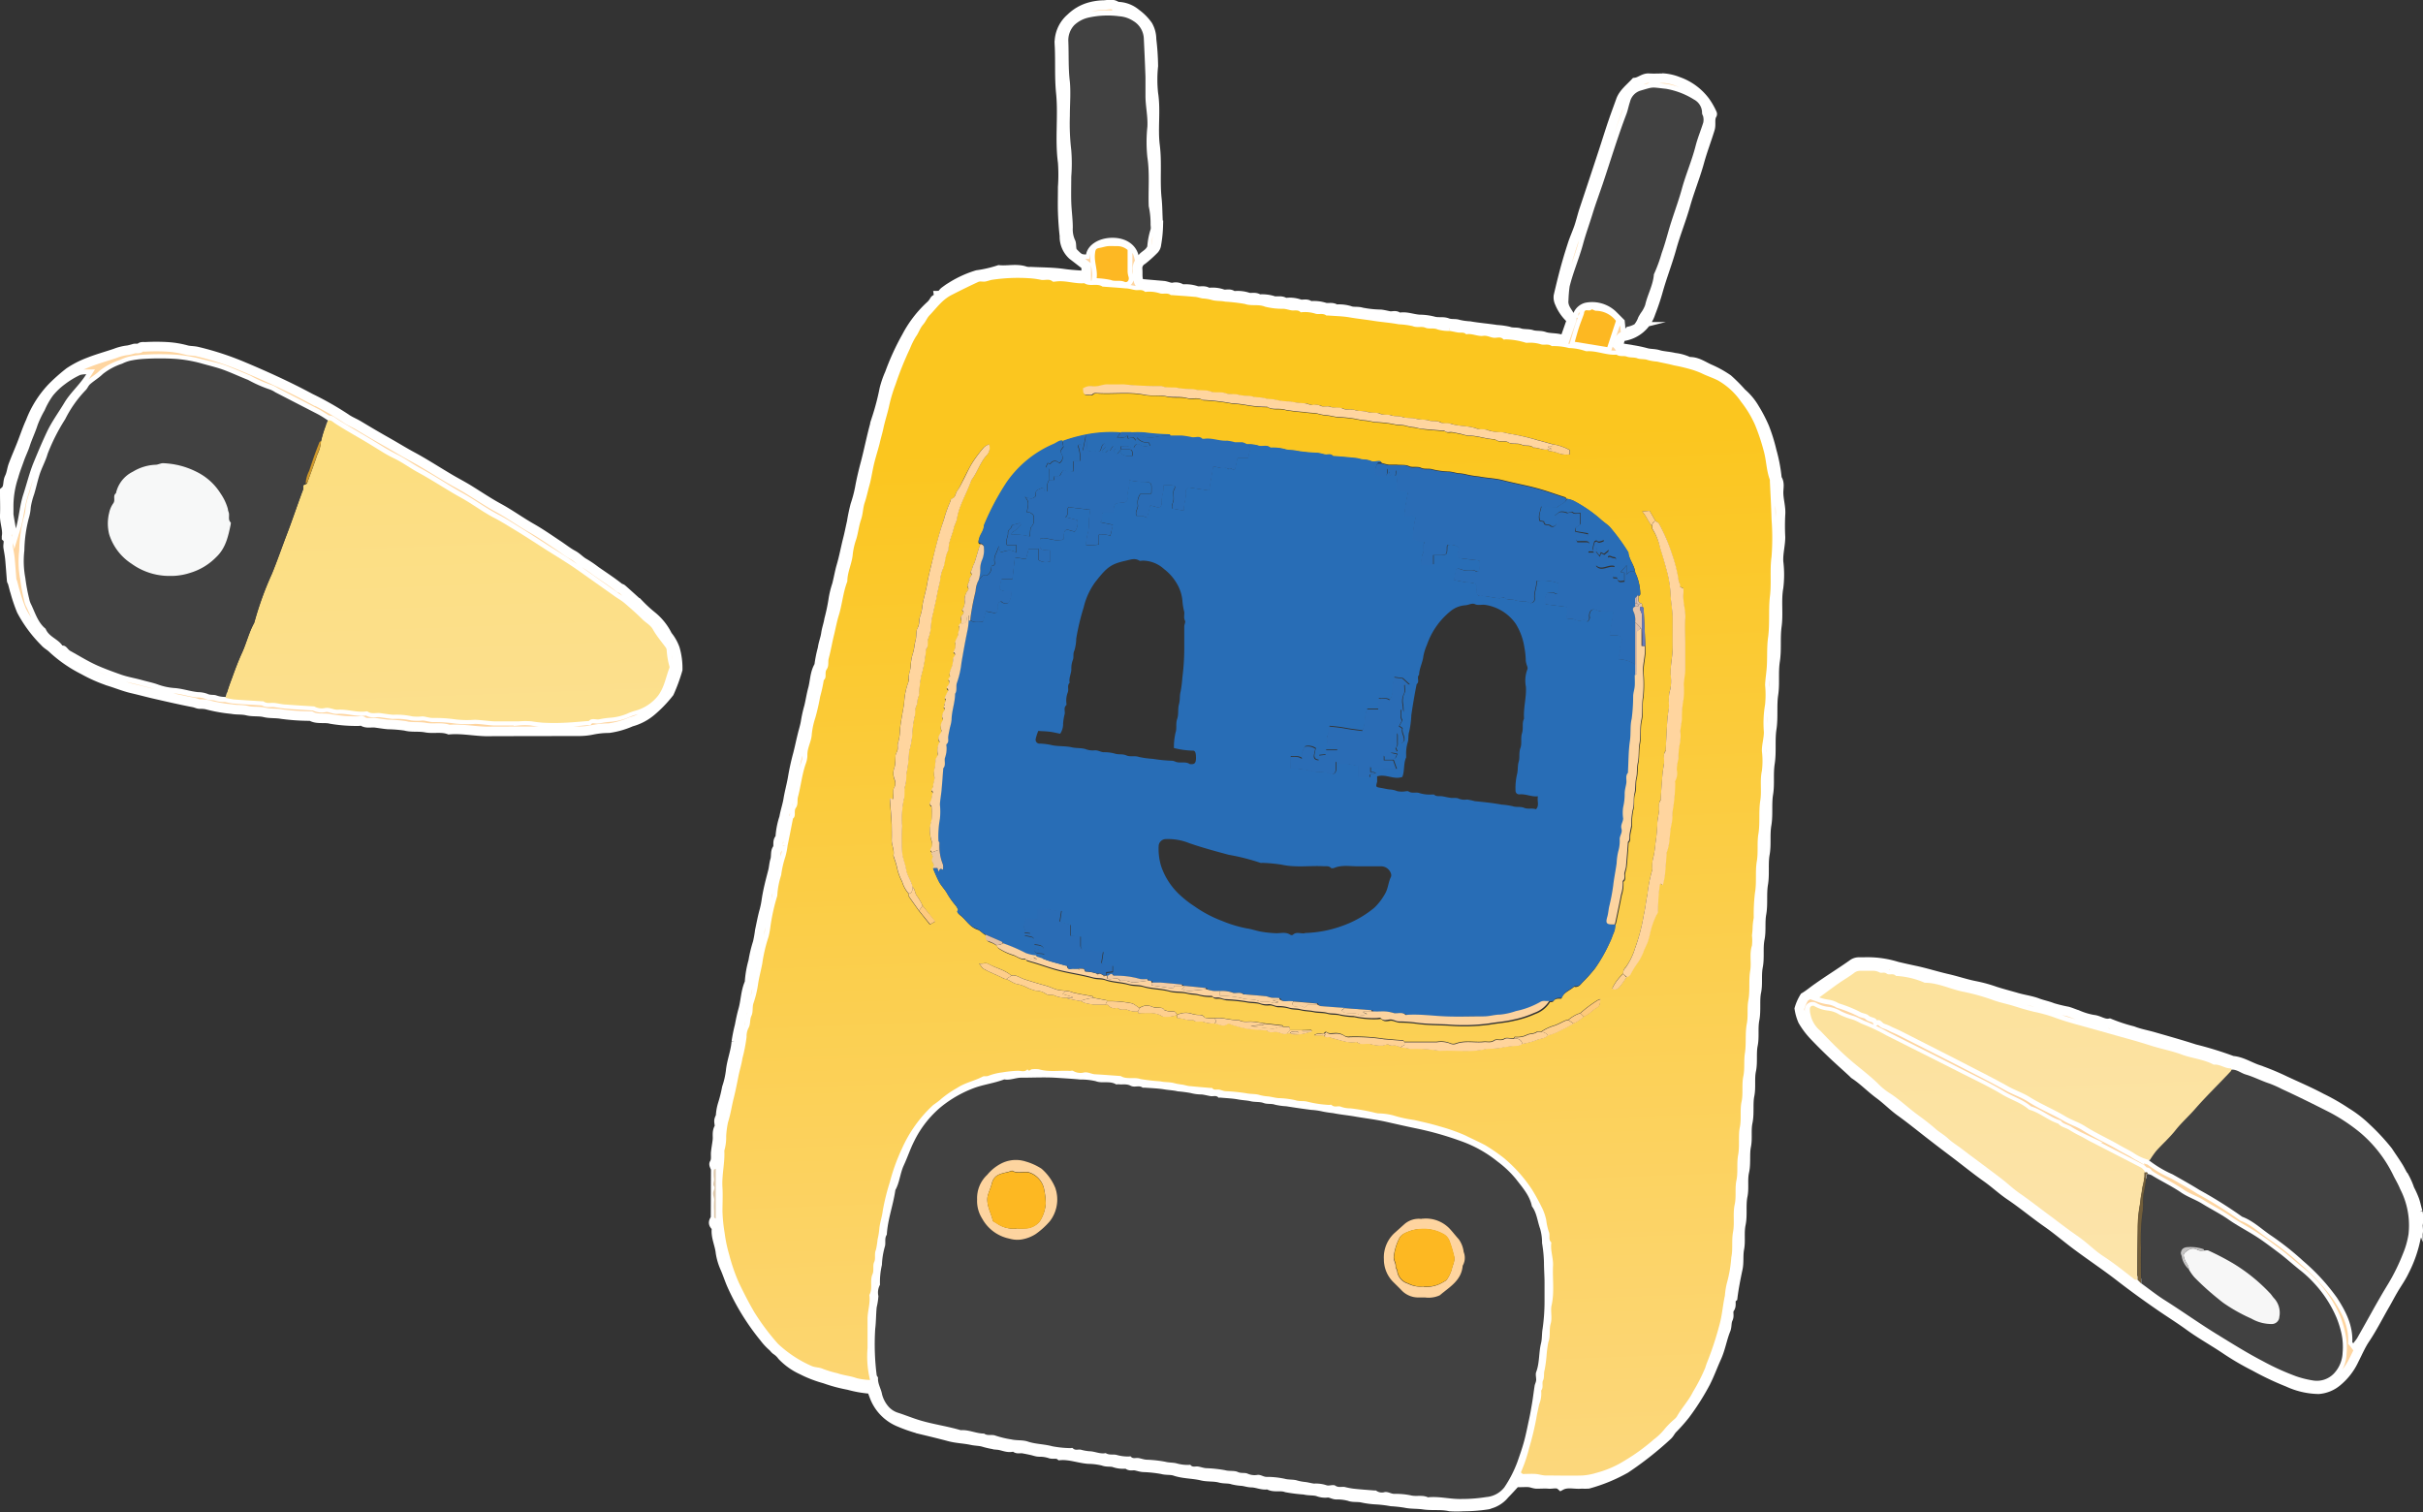 <svg xmlns="http://www.w3.org/2000/svg" xmlns:xlink="http://www.w3.org/1999/xlink" viewBox="0 0 379.78 236.99"><rect x="0" y="0" width="379.78" height="236.99" fill="#333333" stroke="none"/><defs><style>.cls-1{fill:#ffd5a0;}.cls-1,.cls-2{stroke:#fff;stroke-miterlimit:10;stroke-width:1.5px;}.cls-2{fill:#fed5a0;}.cls-3{fill:#dec8ab;}.cls-4{fill:url(#linear-gradient);}.cls-5{fill:#414141;}.cls-6{fill:#fdb822;}.cls-7{fill:#fdb823;}.cls-8{fill:url(#linear-gradient-2);}.cls-9{fill:url(#linear-gradient-3);}.cls-10{fill:#725e3a;}.cls-11{fill:url(#linear-gradient-4);}.cls-12{fill:#424241;}.cls-13{fill:#286db6;}.cls-14{fill:#2a6cb5;}.cls-15{fill:#ffd59f;}.cls-16{fill:#fcd39f;}.cls-17{fill:#fcd4a0;}.cls-18{fill:#296db6;}.cls-19{fill:#fbd3a0;}.cls-20{fill:#296db5;}.cls-21{fill:#ffd49c;}.cls-22{fill:#f5cfa2;}.cls-23{fill:#fed194;}.cls-24{fill:#fed192;}.cls-25{fill:#f9d1a0;}.cls-26{fill:#fecf8d;}.cls-27{fill:#fed091;}.cls-28{fill:#fecf8f;}.cls-29{fill:#fece8b;}.cls-30{fill:#fecf8c;}.cls-31{fill:#ebc9a5;}.cls-32{fill:#fecf8e;}.cls-33{fill:#e3c3aa;}.cls-34{fill:#fed193;}.cls-35{fill:#fec97a;}.cls-36{fill:#feca7e;}.cls-37{fill:#6579ba;}.cls-38{fill:#e2c0a2;}.cls-39{fill:#fecc85;}.cls-40{fill:#fed08f;}.cls-41{fill:#dbbead;}.cls-42{fill:#ffd49d;}.cls-43{fill:#fdd49f;}.cls-44{fill:#fed49f;}.cls-45{fill:#f7f7f7;}.cls-46{fill:#c4c3c3;}.cls-47{fill:#d09a2c;}.cls-48{fill:#f7f8f8;}.cls-49{fill:#eecaa4;}.cls-50{fill:#f2cca5;}.cls-51{fill:#dcbfac;}.cls-52{fill:#f2cda3;}.cls-53{fill:#c6b2b3;}.cls-54{fill:#d6bbae;}.cls-55{fill:#fbd2a1;}.cls-56{fill:#e8c6a5;}</style><linearGradient id="linear-gradient" x1="193.06" y1="69.32" x2="206.77" y2="444.57" gradientUnits="userSpaceOnUse"><stop offset="0" stop-color="#fbc61f"/><stop offset="1" stop-color="#fdeef4"/></linearGradient><linearGradient id="linear-gradient-2" x1="313.92" y1="64.9" x2="327.63" y2="440.16" gradientUnits="userSpaceOnUse"><stop offset="0" stop-color="#fcde81"/><stop offset="1" stop-color="#fdeef4"/></linearGradient><linearGradient id="linear-gradient-3" x1="306.01" y1="65.19" x2="319.72" y2="440.44" xlink:href="#linear-gradient-2"/><linearGradient id="linear-gradient-4" x1="68.89" y1="73.86" x2="82.6" y2="449.11" xlink:href="#linear-gradient-2"/></defs><g id="Layer_2" data-name="Layer 2"><g id="page2"><path class="cls-1" d="M112.19,183.18c-.09-.27-.34-.65-.24-.81.36-.58.18-1.18.24-1.78s.19-1.26.26-1.89-.12-1.29.25-1.92c.16-.26,0-.7,0-1.05s.19-.55.25-.83a7.62,7.62,0,0,1,.3-1.75,22,22,0,0,0,.67-2.66,13,13,0,0,0,.61-2.69c.16-1.52.76-2.94.88-4.48a24.23,24.23,0,0,1,.52-2.59c.15-.82.33-1.66.55-2.45.4-1.41.38-2.91,1-4.25a15.52,15.52,0,0,1,.58-3.39,20.18,20.18,0,0,1,.7-2.91,18.7,18.7,0,0,0,.33-1.87c.23-1.06.42-2.13.72-3.18a14.46,14.46,0,0,0,.34-1.74c.23-1.49.62-2.95,1-4.41.14-.57.16-1.16.34-1.73s0-1.3.33-1.73-.1-1.26.47-1.69a12,12,0,0,1,.61-3.24c.17-1,.51-1.95.66-2.91s.48-2.15.67-3.23a38.44,38.44,0,0,1,.83-3.8c.26-1,.46-2,.69-2.92.18-.77.44-1.53.55-2.31a20.77,20.77,0,0,1,.5-2.21c.22-.89.35-1.81.59-2.7.35-1.24.3-2.59,1-3.72a19.11,19.11,0,0,1,.54-2.71c.1-.81.42-1.55.53-2.33s.38-1.47.49-2.2a29.58,29.58,0,0,0,.64-3,13.85,13.85,0,0,1,.58-2.43c.26-1,.42-2,.71-3,.4-1.35.65-2.75,1-4.13.23-.88.4-1.8.61-2.69a27.34,27.34,0,0,1,.57-2.72,19.81,19.81,0,0,0,.7-2.64c.24-1.32.55-2.63.9-3.93.61-2.33,1.05-4.7,1.75-7a39.3,39.3,0,0,0,1.2-4.6,14.82,14.82,0,0,1,.85-2.45,38.66,38.66,0,0,1,2.63-5.74A17.92,17.92,0,0,1,145.72,48a3.21,3.21,0,0,0,.74-.9c.17-.32.74-.26.67-.76.49,0,.62-.45.93-.67s.61-.46.94-.65a16.56,16.56,0,0,1,4.16-1.92,19.07,19.07,0,0,0,3.42-.79c1.39.14,2.81-.28,4.19.22a2.92,2.92,0,0,0,.79.05c1.7.09,3.42.07,5.1.31.82.12,1.62.18,2.44.24a5.69,5.69,0,0,1,1.15.33V41.64c-.68-.52-1.41-1.1-2.15-1.66a3.9,3.9,0,0,1-1.26-3c-.14-1.25-.23-2.51-.27-3.77s0-2.59,0-3.89a27.75,27.75,0,0,0,0-3.87c-.49-3.63.07-7.27-.29-10.87-.25-2.47-.09-4.93-.21-7.39a5.12,5.12,0,0,1,1.78-4.37,6.87,6.87,0,0,1,2.8-1.66,8.66,8.66,0,0,1,2.25-.36c.72,0,1.5-.32,2.17.24a4.59,4.59,0,0,1,3,1.09A7.85,7.85,0,0,1,179.92,4a4.39,4.39,0,0,1,.57,2.17,38.59,38.59,0,0,1,.28,4.17,20.39,20.39,0,0,0,0,4.28c.43,2.73-.07,5.49.27,8.19s0,5.48.27,8.19c.16,1.44.12,2.88.24,4.31a19.54,19.54,0,0,1-.3,3,1.33,1.33,0,0,1-.35.78,19.39,19.39,0,0,1-1.85,1.66,1.47,1.47,0,0,0-.75,1.41c.09.76-.13,1.56.37,2.3l3.71.32c.5.05,1,.35,1.49.28a1.64,1.64,0,0,1,1.37.25s.17,0,.26,0a5.33,5.33,0,0,1,1.92.23c.55.24,1.28-.13,1.88.29.12.08.35,0,.53,0a4.77,4.77,0,0,1,1.78.25c.49.2,1.12-.18,1.63.27.09.09.34,0,.52,0a5.19,5.19,0,0,1,1.78.23c.53.21,1.21-.13,1.75.3.06,0,.18,0,.27,0a5.75,5.75,0,0,1,1.91.23c.56.24,1.29-.12,1.89.3.12.08.35,0,.53,0a4.68,4.68,0,0,1,1.77.24c.5.2,1.13-.18,1.63.28.07.07.26,0,.39,0a5.67,5.67,0,0,1,1.91.24c.54.2,1.21-.13,1.76.29.05.05.17,0,.26,0a5.81,5.81,0,0,1,1.92.23c.55.24,1.23.06,1.89.26a16.86,16.86,0,0,0,3,.32c.46.05.91.17,1.37.26s1-.22,1.38.22a.3.3,0,0,0,.25,0c1.06-.19,2,.26,3.1.32a9,9,0,0,1,2.15.28c.74.22,1.51,0,2.16.25s1.23.07,1.77.26a10.05,10.05,0,0,0,1.77.25c1.4.25,2.81.35,4.2.57a11.48,11.48,0,0,1,1.89.26c.6.23,1.22.07,1.76.26s1.32.08,1.9.27,1.32.07,1.9.27c1,.35,2.13.1,3.18.64l1.15-3.28a6.89,6.89,0,0,1-1.89-2.62,2,2,0,0,1-.19-1.11c.42-1.79.85-3.57,1.36-5.33.26-.91.55-1.83.84-2.73s.69-1.77,1-2.67.52-1.84.82-2.74c1-3,2-6,3-9.06.52-1.57,1-3.15,1.54-4.72.38-1.13.81-2.25,1.21-3.38s1.45-1.92,2.27-2.81c.76-.08,1.32-.72,2.14-.67s1.6,0,2.41,0a7.81,7.81,0,0,1,2.18.53,9,9,0,0,1,4.21,3.08,10.85,10.85,0,0,1,1.11,1.94.15.15,0,0,1,0,.13c-.44.71-.11,1.54-.34,2.27-.53,1.74-1.19,3.44-1.67,5.2-.63,2.28-1.53,4.46-2.17,6.73s-1.54,4.46-2.17,6.73-1.47,4.4-2.1,6.63a36.53,36.53,0,0,1-1.18,3.53,5.34,5.34,0,0,1-4.15,3.65.79.79,0,0,0-.69.64c-.06.23-.15.47-.27.82.08.08.21.33.37.37.62.15,1.26.2,1.88.33a21,21,0,0,1,2.09.44c.65.2,1.34.12,2,.33s1.68.24,2.49.45a6.94,6.94,0,0,1,2.28.65c1.2-.07,2.15.63,3.16,1.09a16.79,16.79,0,0,1,2.94,1.62A25.81,25.81,0,0,1,273,61.6a9.39,9.39,0,0,1,2,2.4,22.66,22.66,0,0,1,1.56,3,26.82,26.82,0,0,1,1.14,3.67,24.72,24.72,0,0,1,.82,4.35c.48.68.25,1.44.25,2.17,0,1.18.4,2.31.3,3.5a33.66,33.66,0,0,0,0,3.48c0,1.32-.39,2.58-.3,3.91a16.3,16.3,0,0,1,0,4c-.36,2,0,4.06-.26,6s0,3.7-.28,5.51,0,3.53-.26,5.24,0,3.62-.27,5.38,0,3.62-.27,5.38,0,3.26-.26,4.84,0,3.26-.27,4.84,0,3.09-.27,4.58,0,3.17-.26,4.71,0,3.17-.28,4.7c-.23,1.32,0,2.64-.26,3.91-.28,1.45,0,2.9-.27,4.31s0,2.73-.27,4,0,2.9-.27,4.3,0,2.73-.26,4,0,2.74-.27,4,0,2.64-.26,3.91,0,2.82-.28,4.17,0,2.54-.25,3.78,0,2.72-.29,4,0,2.55-.25,3.78c-.3,1.48,0,3-.29,4.43s0,2.64-.25,3.91c-.2,1.09,0,2.19-.27,3.24-.3,1.44-.59,2.89-.77,4.36-.55.44-.06,1.16-.45,1.69s0,1.07-.27,1.63-.15,1.18-.36,1.72c-.58,1.42-.8,2.94-1.44,4.35s-1.08,2.68-1.76,4a38.18,38.18,0,0,1-3.18,5,26.77,26.77,0,0,1-2,2.25c-.28.31-.46.73-.77,1a52.69,52.69,0,0,1-6.56,5.17,25.75,25.75,0,0,1-5.83,2.4,9.32,9.32,0,0,1-1.06,0c-1.08.13-2.2-.3-3.24.26-.57-.51-1.26-.2-1.9-.25s-1.25,0-1.87,0c-.41,0-.82-.2-1.23-.24s-.9,0-1.34,0a1.33,1.33,0,0,1-.49-.28c-.69.75-1.32,1.46-2,2.15a4.5,4.5,0,0,1-2.32,1.51.89.89,0,0,1-.35.11,25,25,0,0,1-3.77.29,16.88,16.88,0,0,1-2.14,0c-1.39-.32-2.8-.08-4.17-.29-1-.14-1.92-.06-2.83-.26a20.75,20.75,0,0,0-2.18-.24,19.27,19.27,0,0,0-2.3-.28,13.55,13.55,0,0,1-2.29-.3c-.69-.15-1.4,0-2-.24a7.12,7.12,0,0,0-2-.24c-.51,0-.94-.37-1.5-.29a3.06,3.06,0,0,1-1.38-.19c-.66-.22-1.42-.1-2.15-.29a25.08,25.08,0,0,1-2.81-.35c-1-.37-2,.11-2.88-.48-.88.19-1.7-.27-2.56-.29-.5,0-1-.18-1.5-.24a8,8,0,0,1-1.51-.23c-.62-.21-1.34-.09-2-.28-.9-.24-1.9-.11-2.82-.33-1.39-.34-2.85-.27-4.23-.74-.62-.21-1.34-.08-2-.27a20.42,20.42,0,0,0-2.83-.31c-.46,0-.9-.18-1.36-.26s-.88.16-1.24-.26c-.08-.08-.35,0-.52,0a4.34,4.34,0,0,1-1.64-.26c-.53-.13-1.07,0-1.64-.22a10.11,10.11,0,0,0-2.29-.29c-1.5-.11-2.93-.7-4.46-.58-.49-.39-1.14-.1-1.61-.3a5.28,5.28,0,0,0-1.65-.24c-.41,0-.81-.17-1.23-.26s-.9-.19-1.36-.27-.88.17-1.24-.25c-.06-.06-.26,0-.39,0-.8.19-1.52-.24-2.29-.31a12.38,12.38,0,0,1-2.21-.45c-.58-.18-1.25-.16-1.89-.3-1.16-.25-2.37-.27-3.51-.58-1.49-.4-3-.76-4.49-1.12a23.93,23.93,0,0,1-3.28-1.12,7,7,0,0,1-4-4.15c-.12-.31-.23-.62-.39-1.05a18,18,0,0,1-3.62-.62,23.78,23.78,0,0,1-3.72-1,18.67,18.67,0,0,1-3.58-1.38,10,10,0,0,1-3.11-2.21,3.61,3.61,0,0,0-.86-.84c-.29-.17-.44-.45-.66-.63a9,9,0,0,1-1.26-1.36,36.65,36.65,0,0,1-5.13-8.31c-.36-.83-.64-1.7-1-2.54a9.35,9.35,0,0,1-.75-2.49c-.13-1.32-.83-2.55-.6-3.92A.72.72,0,0,0,112,192c-.32-.43,0-.72.16-1.06Zm126.19,47.6c.16.13.29.32.43.32.58,0,1.16,0,1.74,0s1.09.24,1.63.24c1.92,0,3.84.06,5.76,0a9.91,9.91,0,0,0,2.22-.43,15.93,15.93,0,0,0,4.32-1.87,31.28,31.28,0,0,0,4.62-3.35,9.29,9.29,0,0,0,1.55-1.46,12.78,12.78,0,0,1,1.58-1.63,2.37,2.37,0,0,0,.47-.48c.75-1.36,1.86-2.5,2.54-3.9a27.71,27.71,0,0,0,1.92-3.76c.08-.27.17-.55.28-.82a50.1,50.1,0,0,0,1.94-5.89c.43-1.49.52-3.08.86-4.6a11.89,11.89,0,0,1,.29-1.89,20,20,0,0,0,.71-4.11c.24-1.31.06-2.68.28-4s-.06-2.86.26-4.31c.27-1.21,0-2.5.27-3.77s0-2.68.27-4,0-2.86.26-4.31,0-2.68.27-4,0-2.69.28-4c.23-1.18.05-2.42.25-3.64.23-1.5,0-3.05.29-4.57.22-1.19,0-2.42.24-3.65.26-1.53,0-3.13.3-4.7.21-1.28-.16-2.61.27-3.91a7.09,7.09,0,0,0,0-1.6,11.31,11.31,0,0,0,.11-1.42,10.08,10.08,0,0,1,.17-1.33,28.6,28.6,0,0,1,.19-3.91c.27-1.63,0-3.31.3-5,.23-1.37,0-2.77.23-4.18.28-1.72,0-3.49.3-5.24.24-1.55-.09-3.14.26-4.72a12.59,12.59,0,0,0,0-3.07c0-1,.32-2,.31-3a17,17,0,0,1,.19-4.32,15.57,15.57,0,0,0,0-3.06c0-.92.19-1.83.26-2.75.11-1.57,0-3.13.21-4.72.3-2.12,0-4.29.29-6.45s0-4.1.25-6.18a38.44,38.44,0,0,0,0-5.88c0-2-.17-4-.26-5.92,0-.09,0-.19,0-.26-.6-1.49-.57-3.12-1-4.66a31.88,31.88,0,0,0-1.35-4A17,17,0,0,0,272.92,63a11,11,0,0,0-3.74-3.28c-.85-.43-1.76-.71-2.61-1.14a13.94,13.94,0,0,0-1.39-.52,27.52,27.52,0,0,0-2.92-.7c-.83-.23-1.72-.37-2.58-.58a8.24,8.24,0,0,1-1.5-.25c-.48-.2-1.07,0-1.63-.27s-1.07-.05-1.63-.26-1.12,0-1.62-.31c-1.56.11-3-.61-4.6-.54a.78.78,0,0,1-.37-.06,8.52,8.52,0,0,0-2.49-.44,9.45,9.45,0,0,0-2.7-.3c-.53-.43-1.21-.1-1.75-.3a5.66,5.66,0,0,0-1.91-.23,1.77,1.77,0,0,1-.4,0A11.41,11.41,0,0,0,236,53.3c-.13,0-.33.06-.39,0-.44-.49-1-.2-1.5-.25s-1-.38-1.64-.3c-.9.13-1.77-.43-2.69-.24-.35-.37-.81-.23-1.23-.28s-.91-.19-1.37-.25a6,6,0,0,1-1.91-.24c-.56-.24-1.24,0-1.9-.27s-1.32,0-2-.25a12,12,0,0,0-2.16-.28c-1.29-.25-2.61-.34-3.92-.54s-2.53-.33-3.8-.55c-1.1-.19-2.24-.2-3.36-.29-.09,0-.21,0-.27,0-.54-.43-1.22-.1-1.75-.3a5.47,5.47,0,0,0-1.91-.23c-.14,0-.33,0-.4,0-.4-.4-.91-.2-1.37-.27s-.9-.2-1.36-.25a11.29,11.29,0,0,1-2.82-.33c-1-.41-2.11-.06-3.16-.43a27.32,27.32,0,0,0-3.08-.36c-.73-.16-1.49-.06-2.15-.28a6.82,6.82,0,0,0-1.38-.22c-.46-.07-.91-.21-1.36-.26-1.17-.11-2.34-.18-3.51-.27,0,0-.1,0-.13,0-.54-.43-1.22-.09-1.76-.29a5.4,5.4,0,0,0-1.9-.24c-.14,0-.32.06-.4,0-.45-.41-1-.19-1.5-.26s-1-.21-1.5-.26c-1.16-.11-2.33-.18-3.5-.27-.05,0-.1,0-.13,0-.88-.6-2,0-2.86-.54-1.5.12-2.95-.47-4.45-.27-.17,0-.42.08-.52,0-.55-.48-1.19-.16-1.78-.25a12.26,12.26,0,0,0-1.89-.26,27.27,27.27,0,0,0-5.92.26c-.32.08-.64.21-1,.26s-.75-.08-1.05.05c-1.43.66-2.83,1.36-4.23,2.07s-2.37,2.08-3.46,3.21c-.41.42-.62,1-1,1.45s-.67,1.27-1.09,1.83a11.88,11.88,0,0,0-.94,1.89,51.5,51.5,0,0,0-2.26,5.62,23.94,23.94,0,0,0-1,3.33c-.25,1.19-.65,2.34-.9,3.53-.17.8-.42,1.6-.6,2.42-.28,1.26-.69,2.49-1,3.75-.2,1-.36,1.93-.61,2.84s-.43,1.77-.72,2.64-.29,1.84-.59,2.71-.43,2-.73,3a11.09,11.09,0,0,0-.55,2.31c-.1,1.5-.9,2.84-.86,4.35-.67,1.72-.8,3.58-1.34,5.33-.29,1-.47,2-.71,2.92-.32,1.25-.52,2.54-.86,3.79-.16.57,0,1.3-.32,1.73s.07,1.26-.46,1.7a22.84,22.84,0,0,1-.57,2.58,33.53,33.53,0,0,1-.75,3.3,12.32,12.32,0,0,0-.56,2.57c0,1.13-.64,2.1-.69,3.21a3.81,3.81,0,0,1-.19,1.26c-.64,1.73-.81,3.58-1.28,5.36-.16.57,0,1.29-.33,1.73s.09,1.25-.46,1.69c-.28,1.4-.54,2.81-.84,4.21a11.52,11.52,0,0,1-.34,1.73,15.38,15.38,0,0,0-.67,2.92,12.45,12.45,0,0,0-.61,3.24,31.28,31.28,0,0,0-1.07,4.79,12.81,12.81,0,0,1-.29,1.61,24.43,24.43,0,0,0-1,4.27c-.21,1.08-.5,2.14-.66,3.24a16.1,16.1,0,0,1-.7,2.9c-.23.63-.06,1.41-.33,2s-.1,1.33-.48,1.95a2.87,2.87,0,0,0-.28,1.35,24.3,24.3,0,0,1-.65,3.36c-.14,1-.47,1.95-.65,2.92s-.43,2.17-.69,3.22c-.33,1.28-.51,2.61-.92,3.89a14.48,14.48,0,0,0-.29,2.15,7.49,7.49,0,0,1-.29,2.3c.11,1.93-.42,3.83-.29,5.78.09,1.24,0,2.5,0,3.75a25.16,25.16,0,0,0,.34,3.36,22.05,22.05,0,0,0,.72,3.43,28.37,28.37,0,0,0,1.49,4.33c.75,1.57,1.54,3.12,2.42,4.63a35.88,35.88,0,0,0,3.74,5,18.59,18.59,0,0,0,5.36,3.51c.55.2,1.19.17,1.7.42a17.31,17.31,0,0,0,2.27.68c1,.35,2,.4,3,.77a10.27,10.27,0,0,0,2.09.28,15.42,15.42,0,0,1-.39-5c0-1.47,0-2.94,0-4.41,0-1.32.48-2.59.28-3.91.57-1,0-2.2.5-3.27.24-.56,0-1.25.26-1.9s0-1.25.27-1.9a12.37,12.37,0,0,0,.26-1.63,11.2,11.2,0,0,0,.28-1.75c.1-.93.42-1.82.53-2.73a34.37,34.37,0,0,1,1.11-4.5,30,30,0,0,1,1.89-5.24,20.74,20.74,0,0,1,4.87-6.82c.42-.37.9-.67,1.3-1a16.32,16.32,0,0,1,2.5-1.72c1.23-.83,2.68-1.09,4-1.77.24-.13.62,0,.88-.12a9.2,9.2,0,0,1,2.2-.54,18,18,0,0,1,2.43-.25c.5,0,1.08.26,1.51-.24.24.45.47,0,.71,0a4.68,4.68,0,0,1,1.06,0c1.6.48,3.24.16,4.85.26.18,0,.41-.08.53,0a2.26,2.26,0,0,0,1.77.23c.64-.07,1.16.27,1.76.3,1.26.07,2.52.17,3.78.26,0,0,.1,0,.13,0,1,.61,2.1.12,3.15.49a30,30,0,0,0,3.07.35c.73.17,1.48.09,2.16.28a9,9,0,0,0,1.24.23c.46.06.91.2,1.37.25,1,.11,2.07.19,3.1.28.09,0,.23,0,.26,0,.29.42.73.18,1.1.26s.73.21,1.1.25a28.61,28.61,0,0,1,3.09.31c.73.17,1.5.07,2.16.29a6.82,6.82,0,0,0,1.38.22c.5.07,1,.2,1.49.26a13.94,13.94,0,0,1,2.69.32c.66.22,1.3.07,1.91.24a17.67,17.67,0,0,0,3.4.51c.13,0,.32-.05.39,0,.44.48,1.06.07,1.49.29a4.43,4.43,0,0,0,1.51.25,32,32,0,0,1,3.5.61,6.11,6.11,0,0,0,.85.18,9.51,9.51,0,0,1,2.29.3,20.21,20.21,0,0,0,3.31.73c1.35.28,2.71.58,4,1a29.22,29.22,0,0,1,4,1.41c1,.49,2.08,1,3.12,1.53a28.06,28.06,0,0,1,2.92,2,22.52,22.52,0,0,1,4.46,5,33.54,33.54,0,0,1,1.66,3.06,8.61,8.61,0,0,1,.54,1.65,9.68,9.68,0,0,0,.4,1.84c.28.57-.13,1.25.41,1.71-.19,1.23.32,2.42.26,3.64-.1,2.06.24,4.12-.22,6.19-.21.93.11,2-.15,2.9s0,1.95-.37,2.91a19.22,19.22,0,0,0-.28,2.16,21.41,21.41,0,0,1-.29,2.16c-.18.51.06,1.08-.25,1.65s.11,1.11-.3,1.6a4.54,4.54,0,0,1-.31,2.16c-.16.73-.34,1.49-.45,2.21a45.89,45.89,0,0,1-1.12,4.63A23.7,23.7,0,0,1,238.38,230.78ZM242.09,201c0-1-.07-2.06,0-3.08a21,21,0,0,0-.3-3,7.78,7.78,0,0,0-.31-2.27c-.42-1.17-.52-2.45-1.28-3.49-.34-1.72-1.51-3-2.52-4.3a16.39,16.39,0,0,0-2.86-2.71,19.45,19.45,0,0,0-5.77-3.22,49.94,49.94,0,0,0-7.09-2c-1.51-.27-3-.62-4.54-1s-3.25-.55-4.88-.83c-1.17-.21-2.36-.31-3.53-.55a16.12,16.12,0,0,1-1.63-.25,10.36,10.36,0,0,0-1.76-.25c-1.32-.17-2.62-.36-3.93-.57a10.05,10.05,0,0,1-1.77-.25c-.54-.2-1.16,0-1.77-.26s-1.34-.1-2-.27-1.34-.16-2-.29c-.93-.17-1.89-.2-2.83-.29-.09,0-.21,0-.25,0-.36-.41-.83-.15-1.25-.23s-.9-.2-1.36-.26a6.91,6.91,0,0,1-1.78-.23,20.2,20.2,0,0,0-2-.26c-.65-.16-1.35-.18-2-.29-1.06-.18-2.15-.21-3.23-.29-.09,0-.21,0-.27,0-.58-.44-1.34,0-1.88-.3s-1.28-.14-1.92-.23c-.13,0-.29.05-.39,0-1-.58-2.11-.09-3.15-.48a10,10,0,0,0-2.42-.26c-1.34-.13-2.69-.2-4-.29-1.73-.12-3.48,0-5.22,0-.91,0-1.77.44-2.7.27-1.48.56-3,.77-4.55,1.28a18.53,18.53,0,0,0-5.33,3,16.37,16.37,0,0,0-4.26,5.44c-.65,1.21-1.05,2.51-1.61,3.75s-.64,2.67-1.32,3.87c-.34,2.34-1.21,4.57-1.34,7-.41.57-.12,1.28-.31,1.87a12,12,0,0,0-.46,2.88,11.57,11.57,0,0,0-.3,3.1,2.48,2.48,0,0,0-.25,1.77,10.24,10.24,0,0,1-.27,1.76c-.11,1.12-.09,2.24-.23,3.38a38.15,38.15,0,0,0,.23,7.24c0,.15.22.3.21.44-.07.92.48,1.69.63,2.57a4.71,4.71,0,0,0,1.12,2.05,3.35,3.35,0,0,0,1.49.88c1.1.36,2.17.8,3.29,1.14,2.12.64,4.32.93,6.44,1.56,1.26-.1,2.41.56,3.66.53.54.4,1.23.1,1.75.31a15.26,15.26,0,0,0,2.48.47c.83.19,1.75.06,2.55.33,1.25.42,2.57.39,3.84.74a16.44,16.44,0,0,0,2.82.29c.13,0,.33,0,.39,0,.36.42.83.17,1.24.24a7.37,7.37,0,0,0,1.36.25c.87,0,1.69.48,2.57.29.55.37,1.21.13,1.76.3a6.19,6.19,0,0,0,1.9.23c.09,0,.23,0,.26,0,.35.43.83.18,1.24.25s.9.21,1.36.26a19,19,0,0,1,2.83.32c.6.16,1.2.1,1.76.25a6.22,6.22,0,0,0,1.91.24c.09,0,.22,0,.26,0,.34.44.82.19,1.23.26s.91.21,1.37.26a20.11,20.11,0,0,1,2.82.31c.69.19,1.42.06,2,.28s1.05.07,1.51.25a2.64,2.64,0,0,0,1.5.22c.56-.11,1,.27,1.5.3a13.16,13.16,0,0,1,2.82.29c.7.19,1.4.08,2,.28a6.75,6.75,0,0,0,1.24.23c.46.05.91.19,1.37.25a5.28,5.28,0,0,1,1.91.24c.4.19,1.09-.15,1.43.08.53.36,1,.12,1.52.22a11,11,0,0,0,1.37.26c1.07.12,2.15.19,3.23.28.09,0,.22,0,.26,0a1.49,1.49,0,0,0,1.37.25c.55-.08,1,.26,1.5.28a11.76,11.76,0,0,1,2.57.23c.86.23,1.83-.11,2.7.31,1.8-.19,3.58.33,5.37.26a23.67,23.67,0,0,0,3.77-.3,4,4,0,0,0,2.84-1.52,18.67,18.67,0,0,0,2.05-4c.38-1.09.76-2.19,1.07-3.31s.52-2.28.77-3.42c.18-.82.32-1.66.46-2.49s.25-1.77.39-2.66c0-.32.22-.63.25-1s-.1-.84,0-1.19c.55-1.46.39-3,.76-4.51.18-.73.11-1.52.25-2.3a30.65,30.65,0,0,0,.3-4.3C242.12,203,242.09,202,242.09,201Zm4.54-151.94a2.74,2.74,0,0,1,1.82-1.6,5.44,5.44,0,0,1,4.78,1.32c.48.47,1,.95,1.42,1.42l.1,1.3c.15-.15.2-.25.28-.27a3.8,3.8,0,0,0,1.16-.41,3.72,3.72,0,0,0,.59-1.08c.11-.22.25-.43.37-.64a4.84,4.84,0,0,0,.72-1.31c.32-1.63,1.24-3.1,1.36-4.79a23.79,23.79,0,0,0,1.22-3.37c.41-1.13.73-2.29,1.06-3.44.63-2.23,1.48-4.39,2.1-6.63s1.57-4.43,2.15-6.72c.32-1.24.82-2.43,1.2-3.65a2.24,2.24,0,0,0,0-.89c0-.2-.19-.39-.19-.59a2.35,2.35,0,0,0-1.25-2.12,12.13,12.13,0,0,0-4.39-1.69c-2.4-.26-1.81-.34-4,.28a2.41,2.41,0,0,0-1.65,1.75c-.22.63-.33,1.29-.56,1.91-1.38,3.63-2.49,7.35-3.73,11-.53,1.56-1.14,3.1-1.59,4.68s-1.06,3.14-1.49,4.74c-.61,2.23-1.54,4.37-2.1,6.63a20.84,20.84,0,0,0-.18,2.19C245.73,47.88,246.29,48.4,246.63,49.05ZM178.45,40c.43-.56,1.1-.74,1.25-1.45a11.4,11.4,0,0,1,.51-2.65c.1-.22,0-.54,0-.79a12.28,12.28,0,0,0-.29-2.84c-.1-2.55.18-5.1-.21-7.66a22.74,22.74,0,0,1,0-4.81c.09-1.64-.35-3.22-.3-4.85,0-1,0-2,0-2.94-.07-2-.16-4-.26-6.05a3.35,3.35,0,0,0-1.63-2.72,4.6,4.6,0,0,0-2.22-.75,13.85,13.85,0,0,0-5,.25,4.82,4.82,0,0,0-2.05,1.14,3.47,3.47,0,0,0-.93,2.54c.09,2.11,0,4.21.24,6.32.21,1.76,0,3.57,0,5.35a36.06,36.06,0,0,0,.22,5.39,26,26,0,0,1,0,4.14c0,1.34,0,2.68,0,4s.21,2.69.24,4a4.06,4.06,0,0,0,.32,1.88c.28.5.15,1,.27,1.48.82.82.82.82,1.49.84.25-1.44,2-2.59,4.09-2.61S178,38.34,178.45,40Zm73.48,14.44,1.4-4.09a4,4,0,0,0-3.15-1.58c-.23,0-.61-.29-.67-.21-.32.33-.7-.09-1,.19s-.15.36-.21.54c-.24.66-.51,1.31-.73,2s-.44,1.49-.69,2.34ZM176.74,39.18a2.45,2.45,0,0,0-1.73-.62c-.44,0-.89,0-1.33,0s-.82.18-1.23.26c-.67.11-.73.23-.81.89-.16,1.32.44,2.56.26,3.87a14.33,14.33,0,0,1,2.22.28c.65.25,1.43,0,2.15.29.44.19.77-.27.64-.75a3.26,3.26,0,0,1-.16-.86C176.73,41.45,176.74,40.34,176.74,39.18Z"/><path class="cls-2" d="M292.83,150.78a15.48,15.48,0,0,1,4.53.71c.93.22,1.88.43,2.82.63,1.67.35,3.3.88,5,1.27s3.05.88,4.62,1.17a22.23,22.23,0,0,1,2.87.8c1.14.37,2.31.67,3.45,1s2.22.45,3.27.85c.78.29,1.59.44,2.36.75a22.4,22.4,0,0,0,2.32.56c.51.14,1,.36,1.52.53a10.89,10.89,0,0,0,2.48.76c.91.07,1.65.75,2.58.58a26,26,0,0,0,3.65,1.2c1.08.43,2.25.62,3.36.95,2.11.61,4.23,1.2,6.32,1.88a55.65,55.65,0,0,1,5.93,1.83c1.45.11,2.65.94,4,1.39a40.93,40.93,0,0,1,4.23,1.75c1.9.89,3.84,1.71,5.71,2.71a32.59,32.59,0,0,1,3.89,2.23,18.3,18.3,0,0,1,3.24,2.52,33,33,0,0,1,3.31,3.58c.53.81,1.09,1.6,1.6,2.42.36.56.61,1.19,1,1.72a11.65,11.65,0,0,1,.79,1.82,15,15,0,0,1,.76,1.69c.22.62.33,1.28.54,1.92a5.52,5.52,0,0,1,0,2c0,.59.23,1.24-.26,1.76a19.76,19.76,0,0,1-1.89,5.51c-.47,1-1.15,1.93-1.72,2.91-.42.71-.8,1.45-1.21,2.17-1.07,1.83-2,3.72-3.2,5.51-.67,1-1.17,2.18-1.74,3.29a9.77,9.77,0,0,1-2.67,3.43,5.14,5.14,0,0,1-2.87,1.16,11.86,11.86,0,0,1-4.78-1.1,46,46,0,0,1-5.26-2.49,41.64,41.64,0,0,1-4.52-2.64c-1.88-1.27-3.87-2.36-5.71-3.7-1.53-1.11-3.14-2.11-4.7-3.19-2.06-1.42-4.09-2.89-6.07-4.42-2.17-1.69-4.47-3.22-6.68-4.86-1.62-1.19-3.14-2.51-4.78-3.66-2-1.39-3.84-2.94-5.84-4.29-1.28-.86-2.41-1.93-3.67-2.82-1.77-1.25-3.45-2.63-5.18-3.93-1.33-1-2.64-2-4-3.06s-2.87-2.28-4.36-3.35c-1.15-.83-2.15-1.87-3.3-2.71-1.36-1-2.51-2.22-3.92-3.14-.07-.05-.12-.13-.19-.19-1.07-1-2.15-1.94-3.2-2.94s-2.06-2-3-3a12.67,12.67,0,0,1-1.68-2.25,7.52,7.52,0,0,1-.55-1.91,7.4,7.4,0,0,1,.8-1.8c.73-.43,1.38-1,2.07-1.47,1.78-1.26,3.64-2.41,5.43-3.67a1.64,1.64,0,0,1,1.06-.36ZM336.64,184c0-.4-.33-.23-.54-.27a2.31,2.31,0,0,0-.5-.53c-2.5-1.3-5-2.57-7.5-3.87-.63-.32-1.23-.69-1.85-1a19.34,19.34,0,0,1-1.85-1c-.59-.42-1.37-.48-1.85-1.06-1.63-.52-2.92-1.74-4.58-2.19-1.2-1.07-2.77-1.52-4.13-2.33-2.16-1.29-4.45-2.37-6.7-3.51-3.84-1.95-7.68-3.87-11.52-5.8a29.62,29.62,0,0,0-3.46-1.66c-.67-.24-1.25-.66-1.93-.85a12,12,0,0,1-2-.76,4.25,4.25,0,0,0-1.77-.62,5.5,5.5,0,0,1-2.11-.68.47.47,0,0,0-.72.3,3,3,0,0,0,.09,1,4.45,4.45,0,0,0,1.55,2.56c1.54,1.58,3.06,3.17,4.74,4.62,1.42,1.22,2.93,2.33,4.28,3.64a9.88,9.88,0,0,0,1.69,1.41c1.6,1,3,2.32,4.46,3.43,1,.71,1.93,1.43,2.84,2.23.62.56,1.39,1,2,1.54s1.42,1.08,2.14,1.62c.89.65,1.78,1.3,2.66,2,1.23.92,2.46,1.83,3.68,2.77.95.74,1.83,1.58,2.82,2.26,1.75,1.2,3.4,2.54,5.12,3.78.89.64,1.78,1.3,2.66,2,.72.52,1.47,1,2.17,1.57,1,.77,1.88,1.67,2.92,2.34,1.76,1.13,3.39,2.42,5,3.71.12.09.33.07.49.1l.54.54c1.24.89,2.43,1.85,3.72,2.66,2.69,1.7,5.28,3.55,8,5.23,2.41,1.48,4.81,3,7.33,4.3a38.78,38.78,0,0,0,5.29,2.4,15.71,15.71,0,0,0,2.54.63,3.7,3.7,0,0,0,3.39-1.15,5,5,0,0,0,1.3-3.21,10,10,0,0,0-.18-3,15.94,15.94,0,0,0-.74-2.52,18.67,18.67,0,0,0-3.49-5.37,18,18,0,0,0-2.31-2.13c-1.11-.89-2.16-1.86-3.31-2.71s-2.16-1.64-3.3-2.38c-1.46-1-3-1.75-4.47-2.75s-2.81-1.66-4.19-2.52c-1-.65-2.27-1-3.28-1.74-1.49-1-3.12-1.78-4.64-2.72A2.72,2.72,0,0,0,336.64,184Zm13.12-16.34c0-.08-.06-.22-.09-.22-1,0-1.74-.69-2.71-.58-1.55-.85-3.33-1-5-1.58s-3.2-.88-4.78-1.38c-1.1-.36-2.22-.7-3.32-1-2.09-.57-4.17-1.18-6.25-1.75s-3.92-1-5.82-1.76a23.89,23.89,0,0,0-3-.82c-1-.24-2-.53-3-.85-1.14-.38-2.33-.59-3.46-1a33.38,33.38,0,0,0-4.67-1.3c-2-.43-3.9-1.35-6-1.4a12.83,12.83,0,0,0-4.51-1.07c-.4-.5-1.05,0-1.45-.36s-.81,0-1.13-.19a2.08,2.08,0,0,0-1.11-.25c-.62,0-1.25,0-1.87,0a1.54,1.54,0,0,0-1.06.38c-.71.58-1.54,1-2.3,1.54-1,.72-2,1.48-3.09,2.25a7.52,7.52,0,0,0,1.53.37,4.1,4.1,0,0,1,1.51.56,20.83,20.83,0,0,1,3.33,1.33c.42.27,1,.21,1.37.59s1,.22,1.29.75c.59-.22.79.44,1.25.56a6.55,6.55,0,0,1,1.13.49c.41.19.83.36,1.24.56,3.68,1.87,7.38,3.73,11.05,5.63,1.95,1,3.91,2,5.83,3.07,1.14.65,2.44,1.06,3.54,1.77,1.79,1.16,3.76,1.95,5.57,3,.95.58,2.06.9,3,1.5,1.79,1.14,3.74,2,5.56,3.06.64.39,1.32.7,2,1.1a7.79,7.79,0,0,0,2.59,1.17,17.3,17.3,0,0,0,3.7,2.2c1.41.8,2.84,1.59,4.2,2.44a68.33,68.33,0,0,1,6.7,4.2c1.69.63,3,1.89,4.43,2.88a43.66,43.66,0,0,1,5.14,4.06,32,32,0,0,1,5.33,5.81c1.37,2.11,2.48,4.3,2.37,6.92,0,0,.06.06.15.18.22-.31.47-.58.65-.89q1.35-2.38,2.68-4.78c.41-.72.82-1.44,1.24-2.16.57-1,1.18-1.92,1.7-2.91a30.91,30.91,0,0,0,1.5-3.26,13.28,13.28,0,0,0,.89-3.11,12.36,12.36,0,0,0-1.31-7.07c-.32-.68-.7-1.32-1-2a20.38,20.38,0,0,0-5.21-6.8,28.2,28.2,0,0,0-4.83-3.22c-2.47-1.25-4.95-2.49-7.46-3.64a18.26,18.26,0,0,0-2-.89c-1.26-.41-2.44-1-3.71-1.41C351.24,168.19,350.61,167.6,349.76,167.65Z"/><path class="cls-2" d="M78.71,114.63c-.49,0-1,0-1.47,0-2.3.13-4.56-.47-6.85-.27-1.19-.45-2.45-.09-3.63-.31s-2.2,0-3.23-.28a20.91,20.91,0,0,0-2.71-.22c-.68-.06-1.36-.18-2-.26s-1.39.17-2-.26c-.15-.1-.43,0-.66,0a24.35,24.35,0,0,1-4.29-.33c-1-.27-2.16.11-3.14-.47-.1,0-.27,0-.4,0a33.8,33.8,0,0,1-4.16-.3c-.91-.17-1.84-.06-2.7-.27s-1.84-.06-2.7-.27-1.65-.09-2.44-.25a23.58,23.58,0,0,1-4-.72,5.05,5.05,0,0,0-1-.07c-.33,0-.64-.19-1-.25-1.93-.37-3.84-.81-5.76-1.25-1.27-.28-2.52-.63-3.78-.92s-2.37-.75-3.55-1.12A23.15,23.15,0,0,1,13.1,105a20.86,20.86,0,0,1-4.89-3.39c-.36-.36-.86-.59-1.2-1a20.47,20.47,0,0,1-3.64-4.91,24.78,24.78,0,0,1-1-2.94c-.16-.47-.26-1-.4-1.44,0-.12-.13-.22-.14-.34-.09-1.12-.17-2.25-.27-3.37-.06-.59-.17-1.18-.27-1.76s.27-1.16-.26-1.64c0,0,0-.08,0-.12C1.23,83,.7,81.88.75,80.74s0-2.32,0-3.48c0-.09,0-.22,0-.26.68-.55.39-1.43.73-2.12s.36-1.36.61-2c.37-1,.81-2,1.21-3,.51-1.27.93-2.58,1.49-3.8a16.11,16.11,0,0,1,3.43-5.41,27.89,27.89,0,0,1,2.65-2.34,14.94,14.94,0,0,1,3-1.54c1.38-.55,2.82-.94,4.23-1.42a7.63,7.63,0,0,1,1.95-.48,9.17,9.17,0,0,0,1-.26c.33-.06.67.1,1-.18.16-.14.5-.08.76-.09a31,31,0,0,1,3.34,0,14.86,14.86,0,0,1,3,.48c.54.17,1.16.12,1.76.26A45.47,45.47,0,0,1,38,57.41c3.62,1.52,7.19,3.14,10.64,5a47.92,47.92,0,0,1,5.53,3.14c.63.46,1.39.74,2.06,1.15,1.46.88,2.94,1.75,4.43,2.59s2.71,1.61,4.1,2.35c1.84,1,3.58,2.13,5.37,3.19,1,.61,2.11,1.18,3.14,1.8,1.64,1,3.23,2.09,4.91,3s3.38,2.14,5.12,3.13c1.39.79,2.7,1.7,4,2.57.85.55,1.64,1.2,2.52,1.67.65.35,1.12.92,1.75,1.26a16.87,16.87,0,0,1,1.78,1.21c1.25.87,2.53,1.7,3.72,2.65.13.1.33.11.44.21.92.81,1.83,1.64,2.74,2.46a21,21,0,0,0,2,1.82,9,9,0,0,1,2.37,3,6.85,6.85,0,0,1,1.17,2.06,10.87,10.87,0,0,1,.43,3.28,27.22,27.22,0,0,1-1.32,3.6,19.35,19.35,0,0,1-2.76,2.88,8.19,8.19,0,0,1-3.21,1.7,13.1,13.1,0,0,1-3.49,1,12.7,12.7,0,0,0-2.56.26,10.15,10.15,0,0,1-2.18.22Zm-43.39-5.36a12.54,12.54,0,0,0,1.36.26c1.44.11,2.87.19,4.31.28.09,0,.21,0,.26,0,.54.43,1.18.2,1.77.27s1.26.2,1.9.25c1.39.12,2.78.19,4.17.28,0,0,.1,0,.13,0a2.38,2.38,0,0,0,1.76.25c.69-.1,1.26.33,1.9.28,1.5-.12,2.95.46,4.45.27a.45.45,0,0,1,.26,0c.63.46,1.36.18,2,.26s1.36.2,2,.26a11.06,11.06,0,0,1,3,.25,7.06,7.06,0,0,0,1.6,0c.55,0,1.08.2,1.63.25a22,22,0,0,1,3.52.22,15.56,15.56,0,0,0,3.06.06c1,0,2,.19,3,.25.67,0,1.34,0,2,0h1.87a11.22,11.22,0,0,1,2,0c.56.1,1.13.16,1.68.21a33.44,33.44,0,0,0,3.61,0c1.17,0,2.34-.17,3.51-.26,0,0,.11,0,.13,0,.47-.53,1.09-.17,1.63-.27a13.31,13.31,0,0,1,1.76-.25,8.32,8.32,0,0,0,2.57-.61,8.86,8.86,0,0,1,1.27-.47A6.82,6.82,0,0,0,103.1,109c1-1.31,1.2-2.91,1.77-4.36a.41.41,0,0,0,0-.19,12.46,12.46,0,0,1-.43-2.5.84.84,0,0,0-.14-.47c-.65-.94-1.4-1.83-2-2.81-.4-.72-1.08-1-1.62-1.57-1-.92-1.92-1.8-2.92-2.65-.45-.39-1-.67-1.45-1l-5-3.54c-.83-.59-1.66-1.15-2.51-1.71S86.94,87,86,86.42c-1.73-1.1-3.44-2.24-5.19-3.3-1-.62-2-1.27-3.12-1.84-1.59-.83-3.06-1.87-4.6-2.8-.71-.43-1.45-.81-2.16-1.24-1.79-1.06-3.54-2.21-5.38-3.19-1.24-.67-2.38-1.52-3.65-2.15-.65-.33-1.33-.69-2-1.09-1.14-.7-2.27-1.41-3.43-2.08-1.37-.8-2.75-1.58-4.07-2.45-.29-.19-.61-.49-1-.39-.54-.32-1.07-.66-1.62-1l-6.62-3.41a4.07,4.07,0,0,0-.88-.45,20.19,20.19,0,0,1-3.4-1.5c-1.18-.49-2.35-1-3.54-1.46S32.7,57.33,31.39,57a21.19,21.19,0,0,0-4-.67,40.76,40.76,0,0,0-4.69,0,14.66,14.66,0,0,0-2.28.29,6,6,0,0,0-1.28.47,9.69,9.69,0,0,0-3.08,1.62c-.61.6-1.36,1-2,1.6-.28.25-.41.66-.68.92a18.38,18.38,0,0,0-3.22,4.56,30.33,30.33,0,0,0-2.75,5.42c-.38,1.18-1,2.27-1.33,3.47-.29,1-.5,1.93-.79,2.88a11.13,11.13,0,0,0-.53,2.06,7.35,7.35,0,0,1-.32,1.74,21.24,21.24,0,0,0-.68,5,14.3,14.3,0,0,0,.15,4.32,27.94,27.94,0,0,0,.6,3.24,3.53,3.53,0,0,0,.22.72c.7,1.37,1.11,2.92,2.36,4,.49,1.26,1.93,1.58,2.63,2.64.62,0,.79.59,1.25.84,1.42.78,2.79,1.64,4.28,2.3,1.21.53,2.45,1,3.7,1.42,1.1.38,2.27.56,3.38.88.79.22,1.61.38,2.4.67a9.5,9.5,0,0,0,2.57.54c1.25.09,2.42.51,3.65.64a4.47,4.47,0,0,1,1.48.26c.48.24.94.11,1.38.24A3.88,3.88,0,0,0,35.32,109.27ZM13.52,58.66a3.85,3.85,0,0,0-1,.14,13.25,13.25,0,0,0-2.36,1.43A10.51,10.51,0,0,0,8.3,62,11.9,11.9,0,0,0,7,64.3a15.8,15.8,0,0,0-1.16,2.33c-.35,1.11-.86,2.15-1.22,3.25-.26.82-.65,1.6-.94,2.41s-.64,1.7-.88,2.59a14.09,14.09,0,0,0-.74,4.64c0,.35,0,.72,0,1.07.1.71.24,1.42.38,2.24C3,81,3.08,79.24,3.64,77.54s1-3.42,1.64-5.08,1.33-3.19,2.07-4.76,1.84-3.07,2.76-4.61S12.44,60.37,13.52,58.66Z"/><path class="cls-3" d="M112.19,183.18V191c-.09-.07-.25-.14-.26-.21,0-.36,0-.71,0-1.07a9,9,0,0,1,0-1.47c.08-.43-.17-.78-.16-1.21s.39-.8.13-1.14.12-.82,0-1.26a5.25,5.25,0,0,1,0-1.31S112.11,183.21,112.19,183.18Z"/><path class="cls-4" d="M238.38,230.78a23.7,23.7,0,0,0,1.3-3.83,45.89,45.89,0,0,0,1.12-4.63c.11-.72.29-1.48.45-2.21a4.54,4.54,0,0,0,.31-2.16c.41-.49.07-1.16.3-1.6s.07-1.14.25-1.65a21.41,21.41,0,0,0,.29-2.16,19.22,19.22,0,0,1,.28-2.16c.39-1,.09-1.95.37-2.91s-.06-2,.15-2.9c.46-2.07.12-4.13.22-6.19.06-1.22-.45-2.41-.26-3.64-.54-.46-.13-1.14-.41-1.71a9.68,9.68,0,0,1-.4-1.84,8.61,8.61,0,0,0-.54-1.65,33.54,33.54,0,0,0-1.66-3.06,22.52,22.52,0,0,0-4.46-5,28.06,28.06,0,0,0-2.92-2c-1-.53-2.07-1-3.12-1.53a29.22,29.22,0,0,0-4-1.41c-1.32-.4-2.68-.7-4-1a20.21,20.21,0,0,1-3.31-.73,9.51,9.51,0,0,0-2.29-.3,6.11,6.11,0,0,1-.85-.18,32,32,0,0,0-3.5-.61,4.43,4.43,0,0,1-1.51-.25c-.43-.22-1,.19-1.49-.29-.07-.06-.26,0-.39,0a17.67,17.67,0,0,1-3.4-.51c-.61-.17-1.25,0-1.91-.24a13.94,13.94,0,0,0-2.69-.32c-.5-.06-1-.19-1.49-.26a6.82,6.82,0,0,1-1.38-.22c-.66-.22-1.43-.12-2.16-.29a28.61,28.61,0,0,0-3.09-.31c-.37,0-.73-.18-1.1-.25s-.81.16-1.1-.26c0,0-.17,0-.26,0-1-.09-2.07-.17-3.1-.28-.46,0-.91-.19-1.37-.25a9,9,0,0,1-1.24-.23c-.68-.19-1.43-.11-2.16-.28a30,30,0,0,1-3.07-.35c-1.05-.37-2.18.12-3.15-.49,0,0-.09,0-.13,0-1.26-.09-2.52-.19-3.78-.26-.6,0-1.12-.37-1.76-.3a2.26,2.26,0,0,1-1.77-.23c-.12-.09-.35,0-.53,0-1.61-.1-3.25.22-4.85-.26a4.68,4.68,0,0,0-1.06,0c-.24,0-.47.46-.71,0-.43.5-1,.23-1.51.24a18,18,0,0,0-2.43.25,9.2,9.2,0,0,0-2.2.54c-.26.12-.64,0-.88.12-1.29.68-2.74.94-4,1.77a16.32,16.32,0,0,0-2.5,1.72c-.4.38-.88.68-1.3,1a20.74,20.74,0,0,0-4.87,6.82,30,30,0,0,0-1.89,5.24,34.37,34.37,0,0,0-1.11,4.5c-.11.91-.43,1.8-.53,2.73a11.2,11.2,0,0,1-.28,1.75,12.37,12.37,0,0,1-.26,1.63c-.29.65,0,1.34-.27,1.9s0,1.34-.26,1.9c-.47,1.07.07,2.25-.5,3.27.2,1.32-.32,2.59-.28,3.91,0,1.47,0,2.94,0,4.41a15.42,15.42,0,0,0,.39,5,10.27,10.27,0,0,1-2.09-.28c-1-.37-2-.42-3-.77a17.31,17.31,0,0,1-2.27-.68c-.51-.25-1.15-.22-1.7-.42a18.59,18.59,0,0,1-5.36-3.51,35.88,35.88,0,0,1-3.74-5c-.88-1.51-1.67-3.06-2.42-4.63a28.37,28.37,0,0,1-1.49-4.33,22.05,22.05,0,0,1-.72-3.43,25.16,25.16,0,0,1-.34-3.36c0-1.25.07-2.51,0-3.75-.13-1.95.4-3.85.29-5.78a7.49,7.49,0,0,0,.29-2.3,14.48,14.48,0,0,1,.29-2.15c.41-1.28.59-2.61.92-3.89.26-1.05.48-2.14.69-3.22s.51-1.95.65-2.92a24.3,24.3,0,0,0,.65-3.36,2.87,2.87,0,0,1,.28-1.35c.38-.62.18-1.31.48-1.95s.1-1.38.33-2a16.1,16.1,0,0,0,.7-2.9c.16-1.1.45-2.16.66-3.24a24.43,24.43,0,0,1,1-4.27,12.81,12.81,0,0,0,.29-1.61,31.28,31.28,0,0,1,1.07-4.79,12.45,12.45,0,0,1,.61-3.24,15.38,15.38,0,0,1,.67-2.92,11.52,11.52,0,0,0,.34-1.73c.3-1.4.56-2.81.84-4.21.55-.44.07-1.14.46-1.69s.17-1.16.33-1.73c.47-1.78.64-3.63,1.28-5.36a3.81,3.81,0,0,0,.19-1.26c0-1.11.65-2.08.69-3.21a12.32,12.32,0,0,1,.56-2.57,33.53,33.53,0,0,0,.75-3.3,22.84,22.84,0,0,0,.57-2.58c.53-.44.07-1.14.46-1.7s.16-1.16.32-1.73c.34-1.25.54-2.54.86-3.79.24-1,.42-2,.71-2.92.54-1.75.67-3.61,1.34-5.33,0-1.51.76-2.85.86-4.35a11.09,11.09,0,0,1,.55-2.31c.3-1,.39-2,.73-3s.29-1.84.59-2.71.47-1.77.72-2.64.41-1.89.61-2.84c.26-1.26.67-2.49,1-3.75.18-.82.43-1.62.6-2.42.25-1.19.65-2.34.9-3.53a23.94,23.94,0,0,1,1-3.33,51.5,51.5,0,0,1,2.26-5.62,11.88,11.88,0,0,1,.94-1.89c.42-.56.61-1.27,1.09-1.83s.59-1,1-1.45c1.09-1.13,2-2.46,3.46-3.21s2.8-1.41,4.23-2.07c.3-.13.7,0,1.05-.05s.64-.18,1-.26a27.27,27.27,0,0,1,5.92-.26,12.26,12.26,0,0,1,1.89.26c.59.09,1.23-.23,1.78.25.1.09.35,0,.52,0,1.5-.2,2.95.39,4.45.27.87.59,2-.06,2.86.54,0,0,.08,0,.13,0,1.17.09,2.34.16,3.5.27.5,0,1,.19,1.5.26s1-.15,1.5.26c.08.07.26,0,.4,0a5.4,5.4,0,0,1,1.9.24c.54.2,1.22-.14,1.76.29,0,0,.09,0,.13,0,1.17.09,2.34.16,3.51.27.45,0,.9.19,1.36.26a6.82,6.82,0,0,1,1.38.22c.66.22,1.42.12,2.15.28a27.32,27.32,0,0,1,3.08.36c1.05.37,2.12,0,3.16.43a11.29,11.29,0,0,0,2.82.33c.46,0,.91.19,1.36.25s1-.13,1.37.27c.07.06.26,0,.4,0a5.47,5.47,0,0,1,1.91.23c.53.2,1.21-.13,1.75.3.06,0,.18,0,.27,0,1.12.09,2.26.1,3.36.29,1.27.22,2.54.35,3.8.55s2.63.29,3.92.54a12,12,0,0,1,2.16.28c.71.3,1.43,0,2,.25s1.34,0,1.9.27a6,6,0,0,0,1.91.24c.46.06.91.19,1.37.25s.88-.09,1.23.28c.92-.19,1.79.37,2.69.24.61-.08,1.08.25,1.64.3s1.06-.24,1.5.25c.06.07.26,0,.39,0a11.41,11.41,0,0,1,3.13.53,1.77,1.77,0,0,0,.4,0,5.66,5.66,0,0,1,1.91.23c.54.2,1.22-.13,1.75.3a9.45,9.45,0,0,1,2.7.3,8.52,8.52,0,0,1,2.49.44.78.78,0,0,0,.37.06c1.57-.07,3,.65,4.6.54.5.36,1.13.12,1.62.31s1.15.07,1.63.26,1.15.07,1.63.27a8.24,8.24,0,0,0,1.5.25c.86.21,1.75.35,2.58.58a27.52,27.52,0,0,1,2.92.7,13.94,13.94,0,0,1,1.39.52c.85.43,1.76.71,2.61,1.14A11,11,0,0,1,272.92,63a17,17,0,0,1,2.14,3.54,31.88,31.88,0,0,1,1.35,4c.46,1.54.43,3.17,1,4.66,0,.07,0,.17,0,.26.09,2,.21,3.94.26,5.92a38.44,38.44,0,0,1,0,5.88c-.29,2.08,0,4.15-.25,6.18s0,4.33-.29,6.45c-.22,1.59-.1,3.15-.21,4.72-.07.92-.22,1.83-.26,2.75a15.57,15.57,0,0,1,0,3.06,17,17,0,0,0-.19,4.32c0,1-.34,2-.31,3a12.59,12.59,0,0,1,0,3.07c-.35,1.58,0,3.17-.26,4.72-.27,1.75,0,3.52-.3,5.24-.22,1.41,0,2.81-.23,4.18-.29,1.66,0,3.34-.3,5a28.6,28.6,0,0,0-.19,3.91,10.08,10.08,0,0,0-.17,1.33,11.31,11.31,0,0,1-.11,1.42,7.09,7.09,0,0,1,0,1.6c-.43,1.3-.06,2.63-.27,3.91-.27,1.57,0,3.17-.3,4.7-.22,1.23,0,2.46-.24,3.65-.28,1.52-.06,3.07-.29,4.57-.2,1.22,0,2.46-.25,3.64-.28,1.35,0,2.72-.28,4s0,2.73-.27,4,0,2.91-.26,4.31,0,2.73-.27,4,0,2.56-.27,3.77c-.32,1.45,0,2.9-.26,4.31s0,2.73-.28,4a20,20,0,0,1-.71,4.11,11.89,11.89,0,0,0-.29,1.89c-.34,1.52-.43,3.11-.86,4.6a50.1,50.1,0,0,1-1.94,5.89c-.11.27-.2.55-.28.82a27.71,27.71,0,0,1-1.92,3.76c-.68,1.4-1.79,2.54-2.54,3.9a2.37,2.37,0,0,1-.47.48,12.78,12.78,0,0,0-1.58,1.63,9.29,9.29,0,0,1-1.55,1.46,31.28,31.28,0,0,1-4.62,3.35,15.93,15.93,0,0,1-4.32,1.87,9.91,9.91,0,0,1-2.22.43c-1.92.06-3.84,0-5.76,0-.54,0-1.08-.2-1.63-.24s-1.16,0-1.74,0C238.67,231.1,238.54,230.91,238.38,230.78ZM207.27,162c-.43,0-.89-.09-1.3.26h1.57c.18.62.83,0,1.08.41,1.19.21,2.32.78,3.57.67.18,0,.41-.08.52,0,.63.5,1.36.12,2,.26a5.51,5.51,0,0,0,2,.26c.31-.05.73-.28.9-.16.39.29.77.07,1.14.16s.54.18.81.27a8.1,8.1,0,0,1,1.5.24,22.56,22.56,0,0,1,4.57.29c2.33-.14,4.67.26,7-.23.87-.19,1.79,0,2.7-.27a19.77,19.77,0,0,1,2.69-.31,2,2,0,0,0,.56-.26,10.77,10.77,0,0,0,2.15-.56c.62-.3,1.38-.22,1.87-.78a8.32,8.32,0,0,0,1.94-.76,20.74,20.74,0,0,0,2.08-1.11,5.22,5.22,0,0,0,1.6-1.07c.82-.28,1.34-1,2.08-1.4.52-.28.45-.78.53-1.32a2.6,2.6,0,0,0-.46.18,20.3,20.3,0,0,0-2.68,2,5.25,5.25,0,0,0-1.88,1.07,2,2,0,0,0-.49.1c-.56.24-1.07.55-1.66.76a7.33,7.33,0,0,0-2.13,1c-.23,0-.52-.09-.66,0-.5.37-1.15.21-1.66.52a3.42,3.42,0,0,1-1.76.27c-.07,0-.14.17-.21.26-.49,0-1.1-.18-1.44,0-.56.38-1.21,0-1.62.27-.56.39-1.1.16-1.65.22-1.42.14-2.88-.24-4.29.26a1.19,1.19,0,0,1-.91,0,3.87,3.87,0,0,0-2.17-.23c-1.69,0-3.37,0-5.06,0-.07-.09-.14-.26-.21-.26-1,0-2-.15-3-.22a29.19,29.19,0,0,0-5.37-.33,1.34,1.34,0,0,1-.4,0,1.43,1.43,0,0,1-.46-.18,2.37,2.37,0,0,0-1.6-.36c-.42,0-.88.12-1.24-.25,0,0-.21.17-.33.26Zm-3.21-.54h-1.88c0-.31,0-.61-.43-.54a4.56,4.56,0,0,1-.64,0c0-.08-.05-.21-.09-.22l-2.85-.32c-.59-.09-1.17-.2-1.75-.26-.76-.09-1.56.18-2.28-.28-1.26.11-2.47-.46-3.74-.26-.35,0-.71,0-1.06,0s-.48-.05-.57-.18c-.28-.39-.66-.34-1.05-.35a3.7,3.7,0,0,1-.86-.15,3,3,0,0,0-2.35.15c-.13-.17-.22-.43-.38-.49-.46-.15-1,.08-1.44-.24l-.09.09-.33-.39c-.57-.17-1.09,0-1.68-.24a2,2,0,0,0-2,.2c-.46-.27-.9-.73-1.38-.77a17.06,17.06,0,0,0-3.71-.3.55.55,0,0,0,0-.13l-2.14-.41c0-.07,0-.21-.09-.22-1-.2-2.08-.35-3.1-.6a2.94,2.94,0,0,0-1.09-.25c-.37-.07-.75-.06-1.13-.13-.71-.14-1.32-.49-2-.68-1.19-.33-2.38-.68-3.55-1.07-.62-.22-1.17-.69-1.9-.53-1.05-.94-2.47-1.17-3.66-1.85-.29-.16-.76,0-1.38,0,.32.39.45.66.67.79.92.54,1.92.9,2.87,1.37.23.11.41.29.69.25.66.22,1.17.75,1.92.82a5.74,5.74,0,0,1,1.37.52,7.34,7.34,0,0,0,1.38.49,2.76,2.76,0,0,1,1.53.47c.41.35,1,0,1.47.32a5.16,5.16,0,0,0,2,.32.42.42,0,0,0,0,.13l2.14.41a3.06,3.06,0,0,0,.55.26,10.66,10.66,0,0,0,1.48.26c.57,0,1.14,0,1.72,0,.16,0,.39,0,.47.1a1.13,1.13,0,0,0,1.15.44c.13,0,.32,0,.38,0,.44.49,1.05,0,1.47.28a3.39,3.39,0,0,0,1.62.25c0,.44.39.25.61.25,1.11,0,2.25-.16,3.26.54a4.38,4.38,0,0,0,2.29-.26v.49c.9,0,1.66.48,2.5.31.48.5,1.12.09,1.62.3a4.68,4.68,0,0,0,1.77.24c.68,0,1.33.65,2,0,.11-.09.48.13.73.2a20.72,20.72,0,0,0,2.16.55c1,.15,2,.19,2.94.28.09,0,.22,0,.26,0,.43.49,1,.21,1.49.25s1,.46,1.62.28h.8s0,.12,0,.12a6,6,0,0,0,3-.39l.22-.09c0-.06-.07-.17-.11-.17ZM144.6,141.94a7.92,7.92,0,0,0-.85-1.48c-.4-.44-.27-1.11-.76-1.46-.17-.95-.82-1.72-1-2.69s-.55-1.77-.62-2.68a38.11,38.11,0,0,1,0-4.14,15.33,15.33,0,0,1,.23-4.05c.22-.72,0-1.52.25-2.31s.09-1.52.28-2.29a20.25,20.25,0,0,0,.31-2.83,1.21,1.21,0,0,1,.07-.37,14.15,14.15,0,0,0,.45-2.49,15.59,15.59,0,0,1,.33-2.68c.21-.61,0-1.25.29-1.75a2.77,2.77,0,0,0,.2-1c.07-.32.21-.64.25-1a18.15,18.15,0,0,1,.31-2.69,21.25,21.25,0,0,0,.77-4.23c.44-.47.17-1.08.33-1.61a7.32,7.32,0,0,0,.46-2.21,10.19,10.19,0,0,1,.36-2c.15-.78.35-1.55.5-2.34s.33-1.64.53-2.45a7.83,7.83,0,0,1,.35-1.72c.49-1,.31-2.25,1-3.22-.05-1.22.56-2.27.81-3.42.11-.52.43-1,.51-1.52.34-2.17,1.58-4,2.24-6,.92-1.2,1.38-2.68,2.34-3.85a1.68,1.68,0,0,0,.44-1.8,2.82,2.82,0,0,0-.81.49,20.94,20.94,0,0,0-1.77,2.35c-.6,1-1.08,2-1.62,3.07A10.31,10.31,0,0,1,150,77c-.3.4-.23,1.08-.91,1.22-.08,0-.08.31-.16.45a17.65,17.65,0,0,0-1,2.81c-.81,2.37-1.38,4.8-2,7.22-.22.94-.47,1.87-.62,2.83s-.54,2.2-.73,3.31a8,8,0,0,1-.34,1.73c-.28.61-.08,1.24-.41,1.85s-.15,1.35-.34,2-.19,1.32-.41,2a7.42,7.42,0,0,0-.35,2c0,.78-.48,1.5-.28,2.3a10.89,10.89,0,0,0-.75,3.55c-.21,1.35-.5,2.69-.65,4.05a7.76,7.76,0,0,1-.26,2c-.23.58,0,1.19-.26,1.63s-.15,1.11-.23,1.65a2.59,2.59,0,0,1-.09.63,2.66,2.66,0,0,0,0,2,1.53,1.53,0,0,1,0,1.13c-.3.43-.16.85-.21,1.26a5.44,5.44,0,0,0,0,.63c-.28.19-.23-.27-.54,0,.1,1.3.22,2.64.29,4,0,.81,0,1.61,0,2.41s.45,1.6.28,2.44c0,.11.06.24.09.36a13,13,0,0,1,.55,1.91,8.27,8.27,0,0,0,.72,1.85,4.82,4.82,0,0,0,1.05,1.9c0,.13-.06.3,0,.39.52.77,1.07,1.53,1.6,2.28l1.7,2.13.81-.46ZM257.36,95.08c0-.21.13-.52-.27-.54-.09-.1-.24-.2-.25-.32a4.67,4.67,0,0,1,0-.75c.09-.11.26-.23.26-.35a8.22,8.22,0,0,0-.79-3.4c-.11-1.14-1-2-1.12-3.13a30.72,30.72,0,0,0-2.92-4c-.44-.46-1-.79-1.47-1.23a21.51,21.51,0,0,0-4.26-2.9,4.18,4.18,0,0,0-1-.28c-.07-.09-.12-.24-.21-.26-1.47-.46-2.9-1-4.38-1.4-1.78-.49-3.59-.8-5.36-1.26-1.23-.32-2.54-.34-3.79-.59a15.38,15.38,0,0,1-1.88-.3,6.79,6.79,0,0,0-1.38-.21c-.46-.08-.91-.21-1.36-.26a12.35,12.35,0,0,1-2.55-.32c-.66-.23-1.36,0-1.9-.27s-1.37,0-1.89-.26-1.29-.15-1.92-.22c-.4,0-.81,0-1.21,0a8.22,8.22,0,0,1-1.09-.26c-.12-.09-.23-.25-.35-.25-.44,0-1,.13-1.31,0a3.12,3.12,0,0,0-1.25-.24c-.46-.06-.9-.21-1.36-.25-1-.12-2.07-.19-3.1-.28-.09,0-.23,0-.26,0-.34-.46-.82-.18-1.23-.26s-.9-.21-1.36-.26a24.31,24.31,0,0,1-3.09-.31c-.64-.16-1.31-.07-1.89-.27a7.14,7.14,0,0,0-2-.23c-.09,0-.21,0-.26,0-.54-.49-1.19-.13-1.76-.28a5.35,5.35,0,0,0-1.9-.25,4.11,4.11,0,0,0-.82-.26c-.39,0-.8,0-1.19,0a6.74,6.74,0,0,0-1.22-.24c-1.22.08-2.38-.49-3.61-.29-.08,0-.21,0-.25,0-.48-.53-1.09-.17-1.63-.26a14.59,14.59,0,0,0-1.61-.26c-.57,0-1.15,0-1.72,0,0-.08-.07-.22-.1-.22a35.18,35.18,0,0,1-4-.3,16.47,16.47,0,0,0-2.11,0h-1.6a20.59,20.59,0,0,0-6.4.53,23.42,23.42,0,0,0-2.71.81c-.54,0-.92.35-1.37.54a17.17,17.17,0,0,0-7.37,6,40.53,40.53,0,0,0-3.58,6.77c0,.79-.6,1.36-.75,2.09-.05.26-.27.6.21.72-.08.23-.19.46-.26.69-.23.75-.44,1.51-.68,2.26a3.87,3.87,0,0,0-.37.91c0,.28-.5.56,0,.85-.17.27-.33.55-.49.83,0,0,.09.07.09.09-.1.28-.22.55-.31.84s.33.47,0,.86a2.36,2.36,0,0,0-.47,1.51,2,2,0,0,1-.41,1.49l.09.09c.48.5-.28.7-.26,1.1s.24.75-.12,1.06c-.06.11-.2.25-.18.32.18.47-.09.9-.12,1.35s-.53,1-.43,1.38a2,2,0,0,1-.31,1.4c.64.39-.11.73-.06,1.13a3.2,3.2,0,0,1-.25,1.35c-.16.4-.41.82-.23,1.22s-.47.41-.13.78c.12.13,0,.7-.22.86-.43.35.22.49.06.76s-.36.73-.54,1.11c.48.38-.23.72,0,1.1,0,0-.19.26-.17.27.21.21.29.38.07.67a1.57,1.57,0,0,0-.28.8c0,.21.2.5.12.64a1.61,1.61,0,0,0-.24,1.55.48.48,0,0,1-.06.37c-.29.45-.65.88-.2,1.44a2.66,2.66,0,0,0-.3,1.94c0,.31-.36.67-.37,1a9.45,9.45,0,0,1-.09,1.07,2.91,2.91,0,0,0-.1,1.39c.15.47-.2,1.07-.19,1.61,0,.29-.55.57,0,.85a7.14,7.14,0,0,0-.25,1.09c0,.37-.58.74,0,1.12a9,9,0,0,1,0,2.26,5.3,5.3,0,0,0,0,3.13,1.58,1.58,0,0,1-.08,1.27c-.28.38.22.42.11.64.09.26.33.62.24.77-.3.49.07.78.18,1.15,0,.13-.1.33-.15.49a22.8,22.8,0,0,0,.95,2.14c.37.65.94,1.2,1.29,1.87a12.71,12.71,0,0,0,1.32,1.83,2.76,2.76,0,0,1,.36.65c0,.09-.17.29-.13.36a2.1,2.1,0,0,0,.46.48c.91.72,1.46,1.83,2.69,2.22.46.14.83.7,1.36.89,0,.49,0,.95.62,1.09a4.28,4.28,0,0,1,1,.52c.12.17.21.4.37.49a9.2,9.2,0,0,0,2.08,1c.72.17,1.29.8,2.1.66.07.09.12.23.21.26.47.16,1,.3,1.43.44,1.26.39,2.51.85,3.79,1.16,1.71.42,3.47.66,5.16,1.13.65.18,1.3.07,1.89.28,1.2.44,2.49.4,3.7.75.75.22,1.58.11,2.28.32,1.35.41,2.76.34,4.11.72.9.25,1.91.1,2.81.34.6.16,1.2.11,1.77.26a6.79,6.79,0,0,0,1.9.24c.09,0,.23,0,.26,0,.3.41.73.21,1.1.27s.72.21,1.09.25a26.29,26.29,0,0,1,3.09.31c.73.17,1.49.07,2.16.29a3,3,0,0,0,1.37.19c.56-.07,1,.29,1.5.29a5.64,5.64,0,0,1,1.77.24c.55.17,1.16.09,1.77.25s1.34.14,2,.29,1.44.06,2.17.26,1.34.06,2,.26a11.7,11.7,0,0,0,2.15.25,14.32,14.32,0,0,0,3.63.33c.22,0,.55-.1.65,0,.42.45.94.29,1.38.23s1,.3,1.5.3a21,21,0,0,1,2.84.21c1.54.2,3.13.19,4.7.26a30.21,30.21,0,0,0,6.58-.16c1.25-.22,2.54-.29,3.78-.6a15.31,15.31,0,0,0,3.3-1.06,4.51,4.51,0,0,0,2.34-1.87c.16,0,.41,0,.48-.1.31-.51.81-.44,1.28-.44.33-1,1.35-1.25,2-1.87.65.18,1-.32,1.32-.68a24,24,0,0,0,1.91-2.13,24.39,24.39,0,0,0,2.23-3.89,10.1,10.1,0,0,0,.56-1.37,3.4,3.4,0,0,0,.38-1.57,1.23,1.23,0,0,0,.19-.33c.3-1.44.61-2.87.88-4.32a5.84,5.84,0,0,0,.27-2.16c.45-.33.2-.81.27-1.23s.22-.81.26-1.23c.11-1.16.19-2.33.28-3.5,0,0,0-.11,0-.13.36-.35.22-.81.27-1.23s.19-.91.26-1.36A11.45,11.45,0,0,1,256,127c.27-.78,0-1.69.28-2.56s.06-1.61.27-2.43.09-1.61.26-2.43.08-2,.26-3c.22-1.18,0-2.42.28-3.64s0-2.41.26-3.64a21.36,21.36,0,0,0,0-4c0-1.36.46-2.68.27-4a2.43,2.43,0,0,0,0-.27c-.08-1.89-.17-3.79-.27-5.69C257.61,95.21,257.45,95.15,257.36,95.08ZM242.63,70.44c0,.07.05.21.09.22a7.47,7.47,0,0,1,1.45.33,3.52,3.52,0,0,0,1.9.22v-.66a8,8,0,0,0-2.64-.91c-.8-.22-1.6-.46-2.4-.66a33.37,33.37,0,0,0-3.9-.91c-.64-.07-1.24-.3-1.89-.32a6,6,0,0,1-1.89-.29c-.59-.22-1.23-.07-1.76-.26-1.33-.49-2.77-.32-4.1-.77-.52-.17-1.07.09-1.65-.23s-1.15-.09-1.75-.27-1.34-.1-2-.27-1.43,0-2.16-.28c-.55-.17-1.17-.06-1.77-.26s-1.16,0-1.77-.26-1.24-.07-1.89-.26-1.35-.1-2-.3-1.25,0-1.92-.24-1.34,0-2-.29c-.42-.17-1,.09-1.41-.13a2.11,2.11,0,0,0-1.27-.14c-.5,0-.92-.28-1.37-.27A15.37,15.37,0,0,1,202.3,63a10.13,10.13,0,0,1-2.18-.25c-.55-.16-1.16-.06-1.76-.26s-1.25-.08-1.9-.26-1.43-.06-2.16-.27-1.43-.06-2.17-.27-1.51,0-2.3-.26-1.52-.11-2.29-.28-1.79-.05-2.7-.26-1.82.06-2.69-.31a53.3,53.3,0,0,1-5.92-.26c-.84,0-1.69,0-2.54,0s-1.59.45-2.43.27a2.25,2.25,0,0,0-1.45.37c.07.89.13,1,.83,1,.21,0,.52.06.63-.06.31-.33.67-.22,1-.2,2.38.12,4.75-.23,7.13.23,1.14.22,2.32,0,3.5.26s2.16,0,3.24.28c.77.21,1.66-.19,2.42.29a32.24,32.24,0,0,1,4.6.53,16.51,16.51,0,0,1,2.18.24,18.49,18.49,0,0,0,3.09.3c.09,0,.2,0,.26,0,.88.58,1.92.14,2.88.48a30.32,30.32,0,0,0,3.07.35c.74.17,1.49.07,2.16.29a7.61,7.61,0,0,0,1.38.22c.5.06,1,.2,1.5.26a20.63,20.63,0,0,1,3,.31,8.76,8.76,0,0,0,1.51.23c.5.06,1,.2,1.49.26a18.71,18.71,0,0,1,2.83.31c.69.19,1.4.07,2,.28a6.22,6.22,0,0,0,1.24.22c.46.07.91.21,1.37.26,1,.11,2.06.18,3.1.27.09,0,.21,0,.25,0,.36.41.83.17,1.24.24s.91.18,1.37.27a6,6,0,0,0,1.22.25c1.39,0,2.69.54,4.06.55.58.59,1.39.1,2.09.49s1.5.05,2.11.37,1.32-.07,1.82.47C241.12,70.1,241.83,70.63,242.63,70.44ZM259.5,81.69l-.94-1.63-1.16.11c.69.81,1,1.66,1.57,2.32,0,.13-.06.31,0,.4a8.73,8.73,0,0,1,1.22,2.84c.43,1.34.83,2.7,1.18,4.07a16.45,16.45,0,0,1,.48,3.26c.06,1.31.34,2.59.33,3.9,0,1.47,0,2.94,0,4.42s-.4,2.94-.3,4.44a6.27,6.27,0,0,1-.21,2.71,8.26,8.26,0,0,0-.05,2c0,.68-.2,1.35-.25,2-.11,1.61-.18,3.23-.27,4.84,0,.09,0,.21,0,.26-.5.58-.16,1.28-.26,1.91s-.21,1.26-.26,1.89c-.11,1.26-.19,2.52-.27,3.78,0,0,0,.1,0,.13-.43.54-.19,1.17-.27,1.76s-.2,1.18-.25,1.77a26.73,26.73,0,0,1-.32,3.36,15.08,15.08,0,0,1-.27,1.89,5.71,5.71,0,0,0-.22,1.91,1.2,1.2,0,0,1,0,.27,22.56,22.56,0,0,0-.75,3.83c-.23,1.06-.32,2.17-.58,3.25a28.71,28.71,0,0,1-1.36,5.19,10.42,10.42,0,0,1-1.46,3,1.21,1.21,0,0,0-.4,1,7.24,7.24,0,0,0-1.73,2.34c.6.3,1,0,1.33-.47s.63-.89.94-1.33a2,2,0,0,0,.5-.39,14.78,14.78,0,0,1,1.17-1.91,8,8,0,0,0,1-2c.17-.36.34-.75.51-1.12s.21-.72.33-1.07a13.11,13.11,0,0,1,1.09-3.29,1.05,1.05,0,0,0,.24-.57,30.53,30.53,0,0,1,.28-4.17c0-.06.1-.12.14-.17l.32.27a12.85,12.85,0,0,0,.33-1.51c.12-1.16.19-2.33.28-3.5,0,0,0-.09,0-.13.6-1.44.41-3,.77-4.49.2-.82.07-1.7.26-2.57a27.5,27.5,0,0,0,.31-3.76c0-.13-.06-.31,0-.4a2.42,2.42,0,0,0,.24-1.76,8.6,8.6,0,0,1,.28-1.77,9.66,9.66,0,0,1,.23-2.44,7.17,7.17,0,0,0,.05-1.86c.05-.64.2-1.26.25-1.9a15.1,15.1,0,0,1,.24-3,11.84,11.84,0,0,0,.05-2.39c0-.82.22-1.62.24-2.44,0-1.33,0-2.67,0-4s-.08-2.59,0-3.88-.41-2.59-.3-3.9a7.52,7.52,0,0,0,0-.81c-.26-.14-.53-.23-.52-.28.06-.46-.24-.83-.26-1.23a22.55,22.55,0,0,0-1-3.91A26.91,26.91,0,0,0,260,82.07C259.92,81.9,259.67,81.81,259.5,81.69Z"/><path class="cls-5" d="M242.09,201c0,1,0,2,0,2.94a30.65,30.65,0,0,1-.3,4.3c-.14.78-.07,1.57-.25,2.3-.37,1.49-.21,3.05-.76,4.51-.13.35,0,.8,0,1.19s-.2.64-.25,1c-.14.89-.24,1.78-.39,2.66s-.28,1.67-.46,2.49c-.25,1.14-.47,2.29-.77,3.42s-.69,2.22-1.07,3.31a18.67,18.67,0,0,1-2.05,4,4,4,0,0,1-2.84,1.52,23.67,23.67,0,0,1-3.77.3c-1.79.07-3.57-.45-5.37-.26-.87-.42-1.84-.08-2.7-.31a11.76,11.76,0,0,0-2.57-.23c-.51,0-.95-.36-1.5-.28a1.49,1.49,0,0,1-1.37-.25s-.17,0-.26,0c-1.08-.09-2.16-.16-3.23-.28a11,11,0,0,1-1.37-.26c-.49-.1-1,.14-1.52-.22-.34-.23-1,.11-1.43-.08a5.28,5.28,0,0,0-1.91-.24c-.46-.06-.91-.2-1.37-.25a6.75,6.75,0,0,1-1.24-.23c-.63-.2-1.33-.09-2-.28a13.16,13.16,0,0,0-2.82-.29c-.52,0-.94-.41-1.5-.3a2.64,2.64,0,0,1-1.5-.22c-.46-.18-1,0-1.51-.25s-1.33-.09-2-.28a20.11,20.11,0,0,0-2.82-.31c-.46,0-.91-.18-1.37-.26s-.89.18-1.23-.26c0-.05-.17,0-.26,0a6.22,6.22,0,0,1-1.91-.24c-.56-.15-1.16-.09-1.76-.25a19,19,0,0,0-2.83-.32c-.46,0-.91-.18-1.36-.26s-.89.18-1.24-.25c0-.05-.17,0-.26,0a6.19,6.19,0,0,1-1.9-.23c-.55-.17-1.21.07-1.76-.3-.88.19-1.7-.28-2.57-.29a7.37,7.37,0,0,1-1.36-.25c-.41-.07-.88.18-1.24-.24-.06-.06-.26,0-.39,0a16.44,16.44,0,0,1-2.82-.29c-1.27-.35-2.59-.32-3.84-.74-.8-.27-1.72-.14-2.55-.33A15.26,15.26,0,0,1,156,225c-.52-.21-1.21.09-1.75-.31-1.25,0-2.4-.63-3.66-.53-2.12-.63-4.32-.92-6.44-1.56-1.12-.34-2.19-.78-3.29-1.14a3.35,3.35,0,0,1-1.49-.88,4.71,4.71,0,0,1-1.12-2.05c-.15-.88-.7-1.65-.63-2.57,0-.14-.2-.29-.21-.44a38.15,38.15,0,0,1-.23-7.24c.14-1.14.12-2.26.23-3.38a10.24,10.24,0,0,0,.27-1.76,2.48,2.48,0,0,1,.25-1.77,11.57,11.57,0,0,1,.3-3.1,12,12,0,0,1,.46-2.88c.19-.59-.1-1.3.31-1.87.13-2.38,1-4.61,1.34-7,.68-1.2.74-2.62,1.32-3.87s1-2.54,1.61-3.75a16.37,16.37,0,0,1,4.26-5.44,18.53,18.53,0,0,1,5.33-3c1.5-.51,3.07-.72,4.55-1.28.93.17,1.79-.28,2.7-.27,1.74,0,3.49-.09,5.22,0,1.35.09,2.7.16,4,.29a10,10,0,0,1,2.42.26c1,.39,2.17-.1,3.15.48.1.06.26,0,.39,0,.64.09,1.26-.11,1.92.23s1.3-.14,1.88.3c.06,0,.18,0,.27,0,1.08.08,2.17.11,3.23.29.68.11,1.38.13,2,.29a20.2,20.2,0,0,1,2,.26,6.91,6.91,0,0,0,1.78.23c.46.06.91.18,1.36.26s.89-.18,1.25.23c0,.05.16,0,.25,0,.94.09,1.9.12,2.83.29.68.13,1.38.14,2,.29s1.42.05,2,.27,1.23.06,1.77.26a10.05,10.05,0,0,0,1.77.25c1.31.21,2.61.4,3.93.57a10.36,10.36,0,0,1,1.76.25,16.12,16.12,0,0,0,1.63.25c1.17.24,2.36.34,3.53.55,1.63.28,3.28.47,4.88.83s3,.68,4.54,1a49.94,49.94,0,0,1,7.09,2,19.45,19.45,0,0,1,5.77,3.22,16.39,16.39,0,0,1,2.86,2.71c1,1.31,2.18,2.58,2.52,4.3.76,1,.86,2.32,1.28,3.49a7.78,7.78,0,0,1,.31,2.27,21,21,0,0,1,.3,3C242,198.93,242.09,200,242.09,201Zm-88.94-13a5.13,5.13,0,0,0,.84,3,6.31,6.31,0,0,0,4.28,3.15,4.37,4.37,0,0,0,2.12.09,5.9,5.9,0,0,0,2-.81,12.31,12.31,0,0,0,2.21-2,5.57,5.57,0,0,0,.86-5.24,8,8,0,0,0-2.15-3,9.06,9.06,0,0,0-2.48-1.13,5.05,5.05,0,0,0-3.71.24,7,7,0,0,0-2.32,1.83A5,5,0,0,0,153.15,188ZM223.1,191c-.07,0-.2,0-.34,0a3.44,3.44,0,0,0-2.61.8l-1.46,1.31a5.18,5.18,0,0,0-1.78,4.22,5,5,0,0,0,1.54,3.64c.41.41.83.81,1.23,1.23a3.6,3.6,0,0,0,2.62,1.12c.35,0,.71,0,1.07,0a4.22,4.22,0,0,0,2.3-.34c1.52-1.3,3.41-2.31,3.59-4.64a2.45,2.45,0,0,0,.16-2.15,4.31,4.31,0,0,0-.77-2c-.43-.47-.83-1-1.26-1.47A5.15,5.15,0,0,0,223.1,191Z"/><path class="cls-5" d="M246.63,49.05c-.34-.65-.9-1.17-.79-1.95a20.84,20.84,0,0,1,.18-2.19c.56-2.26,1.49-4.4,2.1-6.63.43-1.6,1-3.14,1.49-4.74s1.06-3.12,1.59-4.68c1.24-3.68,2.35-7.4,3.73-11,.23-.62.34-1.28.56-1.91a2.41,2.41,0,0,1,1.65-1.75c2.15-.62,1.56-.54,4-.28a12.13,12.13,0,0,1,4.39,1.69,2.35,2.35,0,0,1,1.25,2.12c0,.2.16.39.19.59a2.24,2.24,0,0,1,0,.89c-.38,1.22-.88,2.41-1.2,3.65-.58,2.29-1.53,4.46-2.15,6.72s-1.47,4.4-2.1,6.63c-.33,1.15-.65,2.31-1.06,3.44A23.79,23.79,0,0,1,259.23,43c-.12,1.69-1,3.16-1.36,4.79a4.84,4.84,0,0,1-.72,1.31c-.12.21-.26.42-.37.64a3.72,3.72,0,0,1-.59,1.08,3.8,3.8,0,0,1-1.16.41c-.08,0-.13.12-.28.27,0-.49-.07-.89-.1-1.3-.47-.47-.94-.95-1.42-1.42a5.44,5.44,0,0,0-4.78-1.32A2.74,2.74,0,0,0,246.63,49.05Z"/><path class="cls-5" d="M178.45,40c-.41-1.63-1.95-2.75-4.13-2.73s-3.84,1.17-4.09,2.61c-.67,0-.67,0-1.49-.84-.12-.47,0-1-.27-1.48a4.06,4.06,0,0,1-.32-1.88c0-1.35-.2-2.69-.24-4s0-2.68,0-4a26,26,0,0,0,0-4.14,36.06,36.06,0,0,1-.22-5.39c0-1.78.16-3.59,0-5.35-.26-2.11-.15-4.21-.24-6.32a3.47,3.47,0,0,1,.93-2.54,4.82,4.82,0,0,1,2.05-1.14,13.85,13.85,0,0,1,5-.25,4.6,4.6,0,0,1,2.22.75,3.35,3.35,0,0,1,1.63,2.72c.1,2,.19,4,.26,6.05,0,1,0,2,0,2.94,0,1.63.39,3.21.3,4.85a22.74,22.74,0,0,0,0,4.81c.39,2.56.11,5.11.21,7.66a12.28,12.28,0,0,1,.29,2.84c0,.25.08.57,0,.79a11.4,11.4,0,0,0-.51,2.65C179.55,39.23,178.88,39.41,178.45,40Z"/><path class="cls-6" d="M251.93,54.41l-5.1-.84c.25-.85.44-1.6.69-2.34s.49-1.31.73-2c.06-.18,0-.35.21-.54s.73.14,1-.19c.06-.08.44.19.67.21a4,4,0,0,1,3.15,1.58Z"/><path class="cls-7" d="M176.74,39.18c0,1.16,0,2.27,0,3.38a3.26,3.26,0,0,0,.16.86c.13.48-.2.94-.64.75-.72-.32-1.5,0-2.15-.29a14.33,14.33,0,0,0-2.22-.28c.18-1.31-.42-2.55-.26-3.87.08-.66.14-.78.81-.89.41-.08.81-.22,1.23-.26s.89,0,1.33,0A2.45,2.45,0,0,1,176.74,39.18Z"/><path class="cls-5" d="M349.76,167.65c.85-.05,1.48.54,2.23.76,1.27.37,2.45,1,3.71,1.41a18.26,18.26,0,0,1,2,.89c2.51,1.15,5,2.39,7.46,3.64a28.2,28.2,0,0,1,4.83,3.22,20.38,20.38,0,0,1,5.21,6.8c.34.66.72,1.3,1,2a12.36,12.36,0,0,1,1.31,7.07,13.28,13.28,0,0,1-.89,3.11,30.91,30.91,0,0,1-1.5,3.26c-.52,1-1.13,1.94-1.7,2.91-.42.72-.83,1.44-1.24,2.16q-1.33,2.4-2.68,4.78c-.18.31-.43.58-.65.89-.09-.12-.15-.15-.15-.18.11-2.62-1-4.81-2.37-6.92a32,32,0,0,0-5.33-5.81,43.66,43.66,0,0,0-5.14-4.06c-1.46-1-2.74-2.25-4.43-2.88a68.33,68.33,0,0,0-6.7-4.2c-1.36-.85-2.79-1.64-4.2-2.44a17.3,17.3,0,0,1-3.7-2.2,16.31,16.31,0,0,1,1-1.43c1-1.11,2.12-2.09,3.05-3.28s2.1-2.23,3.12-3.39c1.77-2,3.69-3.91,5.55-5.86A.79.79,0,0,0,349.76,167.65Z"/><path class="cls-8" d="M349.76,167.65a.79.79,0,0,1-.09.23c-1.86,2-3.78,3.84-5.55,5.86-1,1.16-2.17,2.19-3.12,3.39s-2.06,2.17-3.05,3.28a16.31,16.31,0,0,0-1,1.43,7.79,7.79,0,0,1-2.59-1.17c-.64-.4-1.32-.71-2-1.1-1.82-1.07-3.77-1.92-5.56-3.06-.93-.6-2-.92-3-1.5-1.81-1.1-3.78-1.89-5.57-3-1.1-.71-2.4-1.12-3.54-1.77-1.92-1.08-3.88-2.06-5.83-3.07-3.67-1.9-7.37-3.76-11.05-5.63-.41-.2-.83-.37-1.24-.56a6.55,6.55,0,0,0-1.13-.49c-.46-.12-.66-.78-1.25-.56-.27-.53-.93-.4-1.29-.75s-1-.32-1.37-.59a20.83,20.83,0,0,0-3.33-1.33,4.1,4.1,0,0,0-1.51-.56,7.52,7.52,0,0,1-1.53-.37c1.06-.77,2.06-1.53,3.09-2.25.76-.53,1.59-1,2.3-1.54a1.54,1.54,0,0,1,1.06-.38c.62,0,1.25,0,1.87,0a2.08,2.08,0,0,1,1.11.25c.32.17.74-.11,1.13.19s1-.14,1.45.36a12.83,12.83,0,0,1,4.51,1.07c2.09,0,4,1,6,1.4a33.38,33.38,0,0,1,4.67,1.3c1.13.42,2.32.63,3.46,1,1,.32,2,.61,3,.85a23.89,23.89,0,0,1,3,.82c1.9.72,3.87,1.22,5.82,1.76s4.16,1.18,6.25,1.75c1.1.31,2.22.65,3.32,1,1.58.5,3.24.8,4.78,1.38s3.42.73,5,1.58c1-.11,1.75.63,2.71.58C349.7,167.43,349.73,167.57,349.76,167.65Z"/><path class="cls-9" d="M335,200.59c-.16,0-.37,0-.49-.1-1.63-1.29-3.26-2.58-5-3.71-1-.67-1.94-1.57-2.92-2.34-.7-.55-1.45-1.05-2.17-1.57-.88-.65-1.77-1.31-2.66-2-1.72-1.24-3.37-2.58-5.12-3.78-1-.68-1.87-1.52-2.82-2.26-1.22-.94-2.45-1.85-3.68-2.77-.88-.66-1.77-1.31-2.66-2-.72-.54-1.47-1-2.14-1.62s-1.41-1-2-1.54c-.91-.8-1.87-1.52-2.84-2.23-1.51-1.11-2.86-2.43-4.46-3.43a9.88,9.88,0,0,1-1.69-1.41c-1.35-1.31-2.86-2.42-4.28-3.64-1.68-1.45-3.2-3-4.74-4.62a4.45,4.45,0,0,1-1.55-2.56,3,3,0,0,1-.09-1,.47.47,0,0,1,.72-.3,5.5,5.5,0,0,0,2.11.68,4.25,4.25,0,0,1,1.77.62,12,12,0,0,0,2,.76c.68.19,1.26.61,1.93.85a29.62,29.62,0,0,1,3.46,1.66c3.84,1.93,7.68,3.85,11.52,5.8,2.25,1.14,4.54,2.22,6.7,3.51,1.36.81,2.93,1.26,4.13,2.33,1.66.45,2.95,1.67,4.58,2.19.48.58,1.26.64,1.85,1.06a19.34,19.34,0,0,0,1.85,1c.62.34,1.22.71,1.85,1,2.49,1.3,5,2.57,7.5,3.87a2.31,2.31,0,0,1,.5.53,7.8,7.8,0,0,1-.22,2c-.15.51-.17,1.07-.29,1.61s-.13,1.17-.25,1.76a20.69,20.69,0,0,0-.3,3.61C335,195.35,335,198,335,200.59Z"/><path class="cls-5" d="M336.64,184a2.72,2.72,0,0,1,.59.19c1.52.94,3.15,1.7,4.64,2.72,1,.69,2.23,1.09,3.28,1.74,1.38.86,2.85,1.58,4.19,2.52s3,1.79,4.47,2.75c1.14.74,2.21,1.57,3.3,2.38s2.2,1.82,3.31,2.71a18,18,0,0,1,2.31,2.13,18.67,18.67,0,0,1,3.49,5.37A15.94,15.94,0,0,1,367,209a10,10,0,0,1,.18,3,5,5,0,0,1-1.3,3.21,3.7,3.7,0,0,1-3.39,1.15,15.71,15.71,0,0,1-2.54-.63,38.78,38.78,0,0,1-5.29-2.4c-2.52-1.31-4.92-2.82-7.33-4.3-2.72-1.68-5.31-3.53-8-5.23-1.29-.81-2.48-1.77-3.72-2.66,0-1.83,0-3.66,0-5.49a31,31,0,0,1,.22-5.52c.23-1.13,0-2.33.28-3.5a19.17,19.17,0,0,0,.34-2.54S336.56,184,336.64,184Zm8.84,12c0-.08-.05-.21-.1-.22a6.41,6.41,0,0,0-2.5-.32c-.59.05-.94.26-1.05.86-.05.24.12.51.16.77a3.55,3.55,0,0,0,1.08,1.85,7.38,7.38,0,0,0,.86,1.24,42.13,42.13,0,0,0,3.5,3.19c.39.31.78.65,1.2.94a26.29,26.29,0,0,0,4.24,2.36,6.35,6.35,0,0,0,3.26.85,1.18,1.18,0,0,0,1.14-1.14,3.37,3.37,0,0,0-.81-2.88c-.21-.21-.36-.47-.56-.7A27.27,27.27,0,0,0,350,198a40,40,0,0,0-3.85-2C346,196,345.7,196,345.48,196Z"/><path class="cls-10" d="M336.64,184c-.08,0-.21,0-.22.09a19.17,19.17,0,0,1-.34,2.54c-.32,1.17-.05,2.37-.28,3.5a31,31,0,0,0-.22,5.52c-.05,1.83,0,3.66,0,5.49l-.54-.54c0-2.62,0-5.24,0-7.86a20.69,20.69,0,0,1,.3-3.61c.12-.59.13-1.18.25-1.76s.14-1.1.29-1.61a7.8,7.8,0,0,0,.22-2C336.31,183.76,336.62,183.59,336.64,184Z"/><path class="cls-11" d="M51.39,65.89c.43-.1.75.2,1,.39,1.32.87,2.7,1.65,4.07,2.45,1.16.67,2.29,1.38,3.43,2.08.63.4,1.31.76,2,1.09,1.27.63,2.41,1.48,3.65,2.15,1.84,1,3.59,2.13,5.38,3.19.71.43,1.45.81,2.16,1.24,1.54.93,3,2,4.6,2.8,1.07.57,2.09,1.22,3.12,1.84,1.75,1.06,3.46,2.2,5.19,3.3,1,.61,1.92,1.19,2.87,1.8s1.68,1.12,2.51,1.71l5,3.54c.48.34,1,.62,1.45,1,1,.85,2,1.73,2.92,2.65.54.52,1.22.85,1.62,1.57.56,1,1.31,1.87,2,2.81a.84.84,0,0,1,.14.47,12.46,12.46,0,0,0,.43,2.5.41.41,0,0,1,0,.19c-.57,1.45-.77,3-1.77,4.36a6.82,6.82,0,0,1-3.64,2.39,8.86,8.86,0,0,0-1.27.47,8.32,8.32,0,0,1-2.57.61,13.31,13.31,0,0,0-1.76.25c-.54.1-1.16-.26-1.63.27,0,0-.09,0-.13,0-1.17.09-2.34.21-3.51.26a33.44,33.44,0,0,1-3.61,0c-.55-.05-1.12-.11-1.68-.21a11.22,11.22,0,0,0-2,0H79.42c-.67,0-1.34,0-2,0-1-.06-2-.21-3-.25a15.56,15.56,0,0,1-3.06-.06,22,22,0,0,0-3.52-.22c-.55,0-1.08-.21-1.63-.25a7.06,7.06,0,0,1-1.6,0,11.06,11.06,0,0,0-3-.25c-.68-.06-1.36-.17-2-.26s-1.4.2-2-.26a.45.45,0,0,0-.26,0c-1.5.19-2.95-.39-4.45-.27-.64,0-1.21-.38-1.9-.28a2.38,2.38,0,0,1-1.76-.25s-.09,0-.13,0c-1.39-.09-2.78-.16-4.17-.28-.64,0-1.27-.18-1.9-.25s-1.23.16-1.77-.27c0,0-.17,0-.26,0-1.44-.09-2.87-.17-4.31-.28a12.54,12.54,0,0,1-1.36-.26,32.07,32.07,0,0,1,1-3c.5-1.4,1-2.78,1.64-4.13.67-1.51,1.05-3.13,1.86-4.58a51,51,0,0,1,2.77-7.68c.82-2,1.51-4,2.27-6,.92-2.38,1.72-4.82,2.62-7.21.1-.26-.18-.78.38-.83.09-.07.23-.12.26-.21.54-1.49,1.11-3,1.6-4.48a5.15,5.15,0,0,0,.55-2A18.05,18.05,0,0,1,51.39,65.89Z"/><path class="cls-5" d="M47.91,75.8c-.56,0-.28.57-.38.83-.9,2.39-1.7,4.83-2.62,7.21-.76,2-1.45,4-2.27,6a51,51,0,0,0-2.77,7.68c-.81,1.45-1.19,3.07-1.86,4.58-.6,1.35-1.14,2.73-1.64,4.13a32.07,32.07,0,0,0-1,3,3.88,3.88,0,0,1-1.5-.25c-.44-.13-.9,0-1.38-.24a4.47,4.47,0,0,0-1.48-.26c-1.23-.13-2.4-.55-3.65-.64a9.5,9.5,0,0,1-2.57-.54c-.79-.29-1.61-.45-2.4-.67-1.11-.32-2.28-.5-3.38-.88-1.25-.44-2.49-.89-3.7-1.42-1.49-.66-2.86-1.52-4.28-2.3-.46-.25-.63-.88-1.25-.84-.7-1.06-2.14-1.38-2.63-2.64-1.25-1-1.66-2.6-2.36-4a3.53,3.53,0,0,1-.22-.72,27.94,27.94,0,0,1-.6-3.24,14.3,14.3,0,0,1-.15-4.32,21.24,21.24,0,0,1,.68-5,7.35,7.35,0,0,0,.32-1.74,11.13,11.13,0,0,1,.53-2.06c.29-.95.5-1.93.79-2.88.35-1.2,1-2.29,1.33-3.47a30.33,30.33,0,0,1,2.75-5.42,18.38,18.38,0,0,1,3.22-4.56c.27-.26.4-.67.68-.92.64-.56,1.39-1,2-1.6A9.69,9.69,0,0,1,19.15,57a6,6,0,0,1,1.28-.47,14.66,14.66,0,0,1,2.28-.29,40.76,40.76,0,0,1,4.69,0,21.19,21.19,0,0,1,4,.67c1.31.38,2.65.67,3.94,1.17s2.36,1,3.54,1.46a20.19,20.19,0,0,0,3.4,1.5,4.07,4.07,0,0,1,.88.45l6.62,3.41c.55.29,1.08.63,1.62,1a18.05,18.05,0,0,0-1.07,3.21c-.09.07-.23.12-.26.21-.55,1.49-1.11,3-1.6,4.47A4.91,4.91,0,0,0,47.91,75.8ZM26.62,90.27a9.6,9.6,0,0,0,3.15-.48,9.52,9.52,0,0,0,4.07-2.45c1.49-1.39,1.89-3.22,2.28-5.08,0-.13.06-.32,0-.39-.4-.41-.2-.91-.26-1.37,0-.24-.12-.48-.17-.73a8.23,8.23,0,0,0-1.16-2.45,9.24,9.24,0,0,0-3.77-3.38,12.55,12.55,0,0,0-5.18-1.34c-.4,0-.82.24-1.23.24a7.43,7.43,0,0,0-3.56,1.09,4.94,4.94,0,0,0-2.65,3.38c-.54.4,0,1.06-.42,1.58a3.88,3.88,0,0,0-.64,1.47,6.94,6.94,0,0,0,0,3.39,8.54,8.54,0,0,0,3.51,4.61A10.1,10.1,0,0,0,26.62,90.27Z"/><path class="cls-12" d="M13.52,58.66c-1.08,1.71-2.48,2.88-3.41,4.43s-2,3-2.76,4.61-1.41,3.16-2.07,4.76-1.09,3.39-1.64,5.08S3,81,2.49,82.83c-.14-.82-.28-1.53-.38-2.24,0-.35,0-.72,0-1.07a14.09,14.09,0,0,1,.74-4.64c.24-.89.58-1.73.88-2.59s.68-1.59.94-2.41c.36-1.1.87-2.14,1.22-3.25A15.8,15.8,0,0,1,7,64.3,11.9,11.9,0,0,1,8.3,62a10.51,10.51,0,0,1,1.9-1.8,13.25,13.25,0,0,1,2.36-1.43A3.85,3.85,0,0,1,13.52,58.66Z"/><path class="cls-13" d="M154.51,146.49c-.53-.19-.9-.75-1.36-.89-1.23-.39-1.78-1.5-2.69-2.22a2.1,2.1,0,0,1-.46-.48c0-.07.16-.27.13-.36a2.76,2.76,0,0,0-.36-.65,12.71,12.71,0,0,1-1.32-1.83c-.35-.67-.92-1.22-1.29-1.87a22.8,22.8,0,0,1-.95-2.14h.73l.19.58c.24-.53.24-.53.68-.32a2.34,2.34,0,0,0,0-.8,7.75,7.75,0,0,1-.54-3.4c0-.11-.16-.23-.25-.34a14.92,14.92,0,0,1,.23-3.39,10.57,10.57,0,0,0,0-2.26c0-.72.18-1.44.25-2.16.11-1.13.18-2.25.27-3.37,0,0,0-.11,0-.13.45-.49.15-1.1.27-1.63a4.34,4.34,0,0,0,.26-1.64c0-.17-.08-.44,0-.52.41-.36.19-.82.26-1.24s.17-.91.26-1.36a6.74,6.74,0,0,0,.26-1.23c0-1.38.59-2.68.55-4.06.37-.54.09-1.23.3-1.75a14.21,14.21,0,0,0,.71-3.17c.28-1.63.57-3.25.9-4.87a8.85,8.85,0,0,0,.23-1.77h.27c.67.47,1.4.2,2,.25l.45-1.65,1.45.29c.87-.29-.12-1.5.93-1.85a1,1,0,0,0,1.15.24,4.65,4.65,0,0,0,.42-.92,4.54,4.54,0,0,0,0-.91c-.73,0-1.41.12-1.84-.42l.33-1.48h1.75c.13-1.2.26-2.31.38-3.4l1.73.27.44-1.62h1.51v1.73a2.08,2.08,0,0,0,1.86.25V86.28c-1.8-.06-1.62-.15-1.61-1.56a1.06,1.06,0,0,1,.09-.33c1-.17,1.89.37,2.87.27.73-.07.74.06.79-.57a2.43,2.43,0,0,1,0-.27c.06-.76.33-.91,1.11-.63a4.42,4.42,0,0,0,.61.13,2.17,2.17,0,0,0,.38-1.8L167,81.05c.66-.41.11-1.07.5-1.55l3.39.41c-.07.6-.16,1.2-.21,1.79a6.08,6.08,0,0,1-.17,1.94,6.64,6.64,0,0,0-.25,1.84,17.12,17.12,0,0,0,2-.13V83.82c.63.06,1.22-.12,1.78.2l.38-1.78-2-.41c.54-.38.08-1,.38-1.5h1.7c.09-1.45.09-1.45,1.55-1.59.41,0,.69-.26.64-.64-.13-1,.44-1.84.27-2.84a12.6,12.6,0,0,0,1.86.25c1.83,0,1.65.12,1.63,1.69,0,.07-.09.14-.14.21h-1.6a2.32,2.32,0,0,0-.39,1.71c.08.6-.56,1.11-.15,1.76a6.79,6.79,0,0,1,.9,0,4.2,4.2,0,0,1,.71.27l.47-1.94c.3.07.52.1.72.17.76.27,1.13.09,1.08-.65-.07-.93.42-1.75.29-2.68a7.8,7.8,0,0,1,1.3,0c.26,0,.72,0,.37.65-.25.45,0,1.15-.1,1.7s-.37.85-.17,1.3l1.81.32c-.1-1.07.45-2,.29-3.11,0-.2.29-.45.35-.54l3.3.49.65-3.78,1.2.27c.41.09.89-.21,1.25.21.3-.48.62.31,1-.11.1-.49.23-1.1.36-1.7h1.69a6.51,6.51,0,0,1,.12-.73c.3-.86.3-.85-.33-1.41a5.35,5.35,0,0,1,1.9.25c.57.15,1.22-.21,1.76.28,0,0,.17,0,.26,0a7.14,7.14,0,0,1,2,.23c.58.2,1.25.11,1.89.27a24.31,24.31,0,0,0,3.09.31c.46,0,.91.18,1.36.26s.89-.2,1.23.26c0,0,.17,0,.26,0,1,.09,2.07.16,3.1.28.46,0,.9.19,1.36.25a3.12,3.12,0,0,1,1.25.24c.34.18.87,0,1.31,0,.12,0,.23.16.35.25H216a2.28,2.28,0,0,0-.34,1.79l1.41.3c.67-.25.28-.88.49-1.26.89.24-.25,1,.28,1.24l.52-.46c.07.13.13.28.21.4s.12.06.19.09l.17-1,.23,0c-.08,1-.17,2-.26,3l1.85.44a30.63,30.63,0,0,0-.59,3.66,7.9,7.9,0,0,1,1.31,0c.25,0,.6,0,.39.64a14.17,14.17,0,0,0-.36,3,6.09,6.09,0,0,0,.91.35,9.34,9.34,0,0,0,1,.12c-.53.61-.1,1.31-.33,1.83a3.17,3.17,0,0,0-.19,1.8h1.83V87h.82c1.3,0,1.3,0,1.32-1.32a.69.69,0,0,1,.09-.25,2.11,2.11,0,0,1,1.81.42c0,.19-.08.4-.15.6-.27.76-.09,1,.68,1.1s1.77.2,2.65.3a6.59,6.59,0,0,1,0,1.27c0,.26,0,.73-.65.36-.44-.25-1.15,0-1.7-.09s-.85-.38-1.3-.18c-.13.6-.24,1.16-.36,1.7.71.13,1.33.27,2,.37a4.33,4.33,0,0,1,1.27.17c.53.27.21.87.28,1.33s.25.67.65.64c1.15-.09,2.23.47,3.37.28.13,0,.33-.06.39,0,.4.46,1,.09,1.36.28a3.75,3.75,0,0,0,1.51.25,1.71,1.71,0,0,1,.86.18.62.62,0,0,0,.95-.62c-.1-1,.38-1.84.32-2.74a7.75,7.75,0,0,1,3.44.35,6.65,6.65,0,0,1,0,1.18c-.05.25,0,.76-.64.37-.27-.18-.76,0-1.13,0a2,2,0,0,0-.28,1.76l3.42.42c-.07.61.12,1.2-.21,1.75.44.2.9,0,1.39.24s1,.07,1.56.08a.17.17,0,0,1,.11.06c.42.42.48-.1.6-.27s0-.35,0-.53c.06-.79.48-1.15,1.2-.81a2.56,2.56,0,0,0,1.13.2c.47,0,1,0,1.46,0-.21,1.33-.39,2.53-.57,3.75h1.18c.58.05.9.46.6,1s-.08.94-.18,1.4-.2.86-.29,1.31a5,5,0,0,1,2.7.86v1.61c0,.58,0,1.16,0,1.73s-.21,1.09-.25,1.63a27.7,27.7,0,0,1-.23,3.51c-.24,1.12-.1,2.32-.28,3.49-.23,1.55-.21,3.13-.3,4.69,0,.09,0,.22,0,.27-.44.49-.19,1.08-.26,1.63s-.22,1.08-.26,1.62a8.86,8.86,0,0,1-.24,2.17,5.86,5.86,0,0,0,0,1.73c0,.56-.45,1-.26,1.63s-.26,1.07-.28,1.62a5.71,5.71,0,0,1-.22,1.91,9.67,9.67,0,0,0-.26,1.89c-.16,1.17-.41,2.34-.54,3.51a30.91,30.91,0,0,1-.62,3.24c-.13.58-.15,1.17-.33,1.73-.26.84-.11,1.05.77,1.1h.4a3.4,3.4,0,0,1-.38,1.57,10.1,10.1,0,0,1-.56,1.37,24.39,24.39,0,0,1-2.23,3.89,24,24,0,0,1-1.91,2.13c-.36.36-.67.86-1.32.68-.66.62-1.68.85-2,1.87-.47,0-1-.07-1.28.44-.07.09-.32.07-.48.1-.46.1-.92-.13-1.41.17a13,13,0,0,1-3.82,1.43,10.71,10.71,0,0,1-2.46.55c-.86,0-1.68.31-2.56.28-2-.07-4,0-6,0s-3.93-.36-5.91-.25c-.13,0-.32.06-.39,0-.54-.49-1.19-.15-1.78-.26a6.11,6.11,0,0,0-1.76-.28,16.83,16.83,0,0,1-1.74,0c0-.08-.06-.22-.09-.22l-4.2-.32c-1.24-.09-2.49-.17-3.73-.28a1.84,1.84,0,0,1-.55-.26c0-.07-.05-.21-.09-.21-1.22-.12-2.44-.22-3.66-.32a7.87,7.87,0,0,0-1.19,0,1.56,1.56,0,0,1-.95-.28c0-.08-.06-.21-.1-.22-.39,0-.79,0-1.18-.06s-.72-.21-1.09-.25c-1-.11-2.06-.18-3.09-.27-.09,0-.22,0-.26,0-.54-.48-1.24-.05-1.75-.29a4.84,4.84,0,0,0-1.91-.24,7.5,7.5,0,0,1-1.06,0,8.47,8.47,0,0,1-1.08-.26c0-.07-.05-.21-.09-.21-1-.12-2.08-.22-3.12-.32h-.54c0-.08-.05-.21-.09-.22-1.1-.11-2.19-.23-3.29-.31-.48,0-1,0-1.44,0,0-.4-.33-.22-.54-.27s-.13-.24-.21-.25a6.2,6.2,0,0,1-1.06,0,13.26,13.26,0,0,0-3.91-.52c-.12,0-.31,0-.36-.07-.35-.5-.59.07-.89.07h-.26v-.48l1-.11v-1c-.68,0-1.35.12-1.76-.38l.28-1.81c-1.08.2-2-.37-2.92-.24-.37.05-.64-.23-.64-.65V146.8l-1.61-.09V145l-1.65-.47.27-1.75c-1.24.19-2.42-.56-3.72-.16v1.54l-1.87-.13a6,6,0,0,1-.27,1.05c-.18.4.43.72,0,1.13l1,.16,0,.11-1,.16c.43.16.88.16,1.27.31.54.2.14.8.36,1.16,1,.08,1.28.21,1.51.73-.53.4-1-.17-1.61-.16.14,1.2,1.14.59,1.68,1l-.31.66-.81-.26c-.07-.09-.12-.24-.2-.26a5.91,5.91,0,0,1-1.57-.35,26.27,26.27,0,0,0-3.58-1.54c-.07-.09-.12-.22-.21-.26C156.16,147.2,155.33,146.85,154.51,146.49Zm86.55-21.68c-1.07.11-1.94-.42-2.92-.3-.35,0-.62-.24-.6-.68a9.62,9.62,0,0,1,.23-2.44c.18-.64.07-1.34.27-2s0-1.43.27-2.16,0-1.51.25-2.31-.05-1.54.32-2.28c-.13-1.67.39-3.29.29-5a5,5,0,0,1,.22-2.71c.1-.18,0-.49-.1-.74a4.15,4.15,0,0,1-.14-.61,12.4,12.4,0,0,0-.23-2.17,9.61,9.61,0,0,0-1.39-3.71,7.15,7.15,0,0,0-4.64-2.88c-.56-.11-1.22.11-1.69-.12s-1,.14-1.57.17a4.1,4.1,0,0,0-2.37,1,11.66,11.66,0,0,0-3.6,5.19,8.44,8.44,0,0,0-.56,1.77c-.1,1-.65,1.92-.67,2.94-.44.4.15,1.07-.38,1.45-.33,1.61-.6,3.24-.84,4.87a15,15,0,0,1-.32,2.54c-.21.62-.06,1.23-.26,1.77a6,6,0,0,0-.23,1.91c0,.13,0,.28,0,.4-.45,1-.21,2.1-.6,3.06-1.32.49-2.62-.52-3.95-.08v.58a1.22,1.22,0,0,1,0,.27c-.23.8-.21.82.53.94.46.07.91.19,1.37.25A3.68,3.68,0,0,1,219,124a3.67,3.67,0,0,0,1.45,0c.09,0,.21,0,.27,0,.54.43,1.21.1,1.75.3a5.44,5.44,0,0,0,1.91.23c.13,0,.33,0,.39,0,.37.37.82.21,1.24.27s.9.19,1.36.25.94-.06,1.28.13a2.39,2.39,0,0,0,1.28.13,10.22,10.22,0,0,1,1.23.26c1.41.14,2.81.28,4.2.54a11.12,11.12,0,0,1,1.77.26c.54.19,1.16,0,1.77.25s1.23,0,1.84.22C241.33,126.25,240.88,125.53,241.06,124.81ZM184,117.24a10,10,0,0,1,.25-2.4c.24-.65,0-1.42.26-2.16s.07-1.52.28-2.29.07-1.34.26-2a18.47,18.47,0,0,0,.27-2.16,36.22,36.22,0,0,0,.3-4.43c0-1.2,0-2.41,0-3.61,0-.31.23-.68.12-.9-.26-.48-.05-1-.13-1.42a9.69,9.69,0,0,1-.26-1.49,6.37,6.37,0,0,0-.86-2.86,7.77,7.77,0,0,0-2.05-2.34,5,5,0,0,0-3.33-1.31c-.18,0-.4.08-.53,0-.7-.43-1.34-.17-2.07,0-2.38.52-3,1-4.87,3.4a11.05,11.05,0,0,0-1.79,3.94,36.47,36.47,0,0,0-1.16,4.88,6.91,6.91,0,0,1-.29,1.87c-.25.5-.08.95-.21,1.39a3.76,3.76,0,0,0-.27,1.37c.06.77-.44,1.5-.26,2.29-.45.44-.1,1-.29,1.49a3.56,3.56,0,0,0-.24,1.5c0,.18.07.44,0,.52-.45.41-.17.92-.25,1.38a8.43,8.43,0,0,0-.25,1.49,2.71,2.71,0,0,1-.46,1.61c-.52-.1-1.06-.24-1.6-.31s-1.14-.08-1.83-.13a7.5,7.5,0,0,0-.4,1.24.61.61,0,0,0,.66.75,9.33,9.33,0,0,1,1.9.25c1,.21,2.09.1,3.09.33.73.17,1.49.07,2.15.28a3.22,3.22,0,0,0,1.38.2c.55-.07,1,.28,1.49.29a6,6,0,0,1,1.78.23c.54.18,1.16,0,1.76.27s1.32,0,2,.25a15.1,15.1,0,0,0,2.15.29,24.31,24.31,0,0,0,3.09.3,2,2,0,0,1,.47.15c.72.29,1.56-.11,2.25.38.06,0,.18,0,.27,0,.49,0,.66-.25.68-.88,0-.92-.1-1.28-.58-1.24A13.14,13.14,0,0,1,184,117.24Zm20.52,29a20.1,20.1,0,0,0,3.21-.37,19.22,19.22,0,0,0,3.31-1,16.33,16.33,0,0,0,4.4-2.62,9.41,9.41,0,0,0,1.63-2.13c.52-.85.52-1.84.95-2.69a.73.73,0,0,0,0-.5,1.63,1.63,0,0,0-1.64-1.15c-1.2,0-2.41,0-3.61,0s-2.45-.24-3.64.25c-.15.06-.43.09-.52,0-.33-.35-.72-.24-1.11-.26-2.19-.12-4.39.24-6.58-.24a24.3,24.3,0,0,0-3.09-.29.72.72,0,0,1-.26,0,33.72,33.72,0,0,0-5-1.27c-2.08-.56-4.16-1.12-6.2-1.83a8.77,8.77,0,0,0-3.76-.62,1.15,1.15,0,0,0-1,1,9.3,9.3,0,0,0,.41,3.31,10.9,10.9,0,0,0,3,4.52,16.17,16.17,0,0,0,2.22,1.71,18.91,18.91,0,0,0,4.28,2.27,19.76,19.76,0,0,0,3.94,1.19c.72.1,1.44.37,2.19.5a16.54,16.54,0,0,0,2.44.25c.72,0,1.48-.23,2.17.25a.44.44,0,0,0,.39,0C203.14,146,203.83,146.35,204.47,146.28Zm-2.26-25.82a15.45,15.45,0,0,1,3.32.38c1,.33,2,0,2.89.45.58.27,1-.13,1-.8,0-.34,0-.69,0-1.14.59.6,1.19.26,1.73.37l1.77.36v1.74h1.8c-.16-.77.61-.34.9-.66l-.39-.11-.4-.06v-.81c1.33.53,2.63.27,4.09.37l-.51-1.43H217v-.72a2.05,2.05,0,0,0,1.75.46l.31-.68-1-.24,1-.16c-.09-.24-.27-.55-.22-.59.35-.28.24-.64.25-1s0-.69,0-1.33a5.25,5.25,0,0,1,.52.89,3.75,3.75,0,0,1,.07.81c.21-.21.42-.32.45-.47.14-.65-.43-1.21-.27-1.89,0-.1-.38-.3-.5-.39.2-.44.52-.83.43-1-.3-.52-.09-1-.16-1.54,0,0,.11-.08.16-.12l.21.48a6.11,6.11,0,0,0-.09-1.37,2.6,2.6,0,0,1,.21-1.51c.21-.36.07-.92.08-1.44H221l-1.09-1-1.35-.18c-.09.68-.23,1.39-.27,2.11a2,2,0,0,1-.44,1.46c-.52-.42-1.1-.12-1.73-.25v1.67h-1.79a5.81,5.81,0,0,0-.32,1.38,6.49,6.49,0,0,1-.39,2l-1.82-.24c-.55-.08-1.09-.19-1.63-.27s-1.16-.13-1.76-.2c-.17.47,0,1-.27,1.49s0,1,0,1.61l1.56.45,0,.17h-1.84v.72l-1.08.12v.74c-.53,0-.8-.25-.75-.74a9.52,9.52,0,0,1,.23-1.06,2,2,0,0,0-1.68-.31,4.88,4.88,0,0,0-.42.91,5.21,5.21,0,0,0,0,1c-.64-.53-1.24-.25-1.85-.35Z"/><path class="cls-14" d="M256.29,104.18a5,5,0,0,0-2.7-.86c.09-.45.19-.88.29-1.31s-.11-.91.18-1.4,0-.93-.6-1h-1.18c.18-1.22.36-2.42.57-3.75-.51,0-1,0-1.46,0a2.56,2.56,0,0,1-1.13-.2c-.72-.34-1.14,0-1.2.81,0,.18.06.41,0,.53s-.18.69-.6.27a.17.17,0,0,0-.11-.06c-.53,0-1.16.15-1.56-.08s-1,0-1.39-.24c.33-.55.14-1.14.21-1.75l-3.42-.42a2,2,0,0,1,.28-1.76c.37,0,.86-.15,1.13,0,.6.39.59-.12.64-.37a6.65,6.65,0,0,0,0-1.18,7.75,7.75,0,0,0-3.44-.35c.06.9-.42,1.76-.32,2.74a.62.62,0,0,1-.95.62,1.71,1.71,0,0,0-.86-.18,3.75,3.75,0,0,1-1.51-.25c-.4-.19-1,.18-1.36-.28-.06-.07-.26,0-.39,0-1.14.19-2.22-.37-3.37-.28-.4,0-.6-.24-.65-.64s.25-1.06-.28-1.33a4.33,4.33,0,0,0-1.27-.17c-.62-.1-1.24-.24-2-.37.12-.54.23-1.1.36-1.7.45-.2.85.08,1.3.18s1.26-.16,1.7.09c.63.37.6-.1.65-.36a6.59,6.59,0,0,0,0-1.27c-.88-.1-1.77-.23-2.65-.3s-.95-.34-.68-1.1c.07-.2.1-.41.15-.6a2.11,2.11,0,0,0-1.81-.42.69.69,0,0,0-.09.25c0,1.31,0,1.31-1.32,1.32h-.82V88.6h-1.83a3.17,3.17,0,0,1,.19-1.8c.23-.52-.2-1.22.33-1.83a9.34,9.34,0,0,1-1-.12,6.09,6.09,0,0,1-.91-.35,14.17,14.17,0,0,1,.36-3c.21-.63-.14-.59-.39-.64a7.9,7.9,0,0,0-1.31,0,30.63,30.63,0,0,1,.59-3.66l-1.85-.44c.09-1,.18-2,.26-3l-.23,0-.17,1c-.07,0-.16,0-.19-.09s-.14-.27-.21-.4l-.52.46c-.53-.26.61-1-.28-1.24-.21.38.18,1-.49,1.26l-1.41-.3a2.28,2.28,0,0,1,.34-1.79h.69a8.22,8.22,0,0,0,1.09.26c.4,0,.81,0,1.21,0,.63.07,1.26-.14,1.92.22s1.23-.07,1.89.26,1.24,0,1.9.27a12.35,12.35,0,0,0,2.55.32c.45,0,.9.18,1.36.26a6.79,6.79,0,0,1,1.38.21,15.38,15.38,0,0,0,1.88.3c1.25.25,2.56.27,3.79.59,1.77.46,3.58.77,5.36,1.26,1.48.4,2.91.94,4.38,1.4.09,0,.14.17.21.26-.24.74-1.09.79-1.5,1.33-.81-.08-1.65.21-2.47-.23-.11.78-.57,1.52-.21,2.34a3.06,3.06,0,0,1,.61.11c0,.7.68.34,1,.63a.56.56,0,0,0,.81-.09.68.68,0,0,0,.12-.83c-.1-.23-.17-.46-.24-.65.34-.25.59-.55.89-.61a2.1,2.1,0,0,1,1,.15c.35.11.6-.37,1,0,.25.19.75.06,1.13.07v1.7c-.21.4-1,.37-.75,1.16l2.06.41c-.07.78-.07.77-.86.71a5,5,0,0,0-.67,0c-.43,0-.37.24-.2.53.48,0,1,0,1.46,0s.56.36.42.8c-.07.23-.09.48-.16.81l.9,0c-.13-.15-.24-.22-.23-.27a10.67,10.67,0,0,1,.3-1.27c0-.1.32-.22.35-.2.37.43.75,0,1.22,0-.12.19-.21.43-.29.42-.71,0-.92.34-.9,1,0,.09-.15.18-.17.2l.62.78.2-.55.5.25.75-.62-.2,1.07c.34-.31.63.11,1,.07a.45.45,0,0,1,.3.16s0,.17,0,.32c-.41,0-.84.2-1.18-.22-.5.92-.52,1-1.46.65-.44-.15-.34.25-.53.3.89,1.07,2-.18,3,.22a2.18,2.18,0,0,0-.27,1.73c.24,0,.62,0,.64.1.17.72.68.45,1.12.44V89.77l-.58-.11.92-1.08v1.51c.51-.67.92-.71,1.33-.37a8.22,8.22,0,0,1,.79,3.4c0,.12-.17.24-.26.35l-.08-.22-.18.22c-.09.1-.24.2-.26.32a4.68,4.68,0,0,0,0,.75v.54c-.52.14-.33.67-.24.82a3,3,0,0,1,.24,1.59Z"/><path class="cls-14" d="M195.49,69.64c.63.56.63.55.33,1.41a6.51,6.51,0,0,0-.12.73H194c-.13.6-.26,1.21-.36,1.7-.41.42-.73-.37-1,.11-.36-.42-.84-.12-1.25-.21l-1.2-.27-.65,3.78-3.3-.49c-.06.09-.38.34-.35.54.16,1.07-.39,2-.29,3.11l-1.81-.32c-.2-.45.08-.85.17-1.3s-.15-1.25.1-1.7c.35-.63-.11-.6-.37-.65a7.8,7.8,0,0,0-1.3,0c.13.93-.36,1.75-.29,2.68,0,.74-.32.92-1.08.65-.2-.07-.42-.1-.72-.17l-.47,1.94a4.2,4.2,0,0,0-.71-.27,6.79,6.79,0,0,0-.9,0c-.41-.65.23-1.16.15-1.76a2.32,2.32,0,0,1,.39-1.71h1.6c0-.07.14-.14.14-.21,0-1.57.2-1.72-1.63-1.69a12.6,12.6,0,0,1-1.86-.25c.17,1-.4,1.86-.27,2.84.05.38-.23.61-.64.64-1.46.14-1.46.14-1.55,1.59h-1.7c-.3.48.16,1.12-.38,1.5l2,.41L174,84c-.56-.32-1.15-.14-1.78-.2v1.53a17.12,17.12,0,0,1-2,.13,6.64,6.64,0,0,1,.25-1.84,6.08,6.08,0,0,0,.17-1.94c.05-.59.14-1.19.21-1.79l-3.39-.41c-.39.48.16,1.14-.5,1.55l1.91.47a2.17,2.17,0,0,1-.38,1.8,4.42,4.42,0,0,1-.61-.13c-.78-.28-1.05-.13-1.11.63a2.43,2.43,0,0,0,0,.27c-.05.63-.06.5-.79.57-1,.1-1.87-.44-2.87-.27a1.06,1.06,0,0,0-.09.33c0,1.41-.19,1.5,1.61,1.56V88a2.08,2.08,0,0,1-1.86-.25V86h-1.51l-.44,1.62-1.73-.27c-.12,1.09-.25,2.2-.38,3.4H157l-.33,1.48c.43.54,1.11.39,1.84.42a4.54,4.54,0,0,1,0,.91,4.65,4.65,0,0,1-.42.92,1,1,0,0,1-1.15-.24c-1.05.35-.06,1.56-.93,1.85l-1.45-.29-.45,1.65c-.61,0-1.34.22-2-.25a14.17,14.17,0,0,1,.21-1.61c.16-1,.4-2,.63-3.06a4.09,4.09,0,0,1,.5-1.76c.36-.1.38-.68,1-.57.41.08.83-.45.91-.91,0-.2.05-.59.1-.6.69,0,.43-.56.42-.88a2.43,2.43,0,0,1,.28-1.1c.15-.33.27-.68.45-1.12l.19,1c.87-.23,1.67-.61,2.53.06V85.43h-1.46c-.32-.7.19-1.29.15-1.9s.66-.7.61-1.23l1.25-.33.19.25c-.44.33-.69.82-1.21,1.08-.14.07-.22.25-.43.51a8.58,8.58,0,0,1,3,.27c.09-.61,0-1.27.3-1.59.48-.53.29-1.08.3-1.61,0-.18-.29-.4-.49-.52a1.45,1.45,0,0,0-.57-.09c.32-1.58.32-1.58-.29-2.44.66.32,1.2.46,1.65-.06,0-.9,0-.9,1.12-1.35,0,0,.13,0,.19,0,.07.58.12.64.55.57.06-.59-.15-1.22.28-1.75h.75l.1-.66a2.47,2.47,0,0,0,.74,0c.12,0,.2-.25.28-.4.22-.42.41-.78,1-.29.16.15.57,0,.88,0l.09-1.66h1a5.08,5.08,0,0,0-.25-2.2c-.14-.28,0-.51.46-.38,0,.1,0,.23.06.35s.06.26.16.66l.53-2.58a9.36,9.36,0,0,1,.11,2c0,.35.3.7.54.58.53-.25,1,.26,1.52,0,.28-.38.22-1,.74-1.2.62.7-.47.82-.39,1.36.53.14.51.13.82-.22.06-.07.3,0,.4,0l.52-.8c.13.22.35.49.31.53-.43.48-.06.64.29.82l.61-.74v.67a2.19,2.19,0,0,0,1.81.35c0-.87-.1-1-.74-1h-1.07v-.51c.6,0,1.11-.13,1.57.23.1.07.45,0,.48-.06.34-.8.76-.49,1.31-.23.31.16.76,0,1.16,0-.1-.5-.1-.5-.38-.53a1.93,1.93,0,0,1-1.64-.78l-.18.47c-.42-.59-.42-.59-1.19-.3l-.17-.49c-.45.54-1,.19-1.56.32l.6-.83h1.6c.18.62.74.22,1.11.37a3.7,3.7,0,0,0,2.61.4,9.29,9.29,0,0,1,2.45-.23c.57,0,1.15,0,1.72,0a14.59,14.59,0,0,1,1.61.26c.54.09,1.15-.27,1.63.26,0,0,.17,0,.25,0,1.23-.2,2.39.37,3.61.29a6.74,6.74,0,0,1,1.22.24c.39,0,.8,0,1.19,0A4.11,4.11,0,0,1,195.49,69.64Z"/><path class="cls-15" d="M254.41,152.65a1.21,1.21,0,0,1,.4-1,10.42,10.42,0,0,0,1.46-3,28.71,28.71,0,0,0,1.36-5.19c.26-1.08.35-2.19.58-3.25a22.56,22.56,0,0,1,.75-3.83,1.2,1.2,0,0,0,0-.27,5.71,5.71,0,0,1,.22-1.91,15.08,15.08,0,0,0,.27-1.89,26.73,26.73,0,0,0,.32-3.36c.05-.59.18-1.18.25-1.77s-.16-1.22.27-1.76c0,0,0-.09,0-.13.08-1.26.16-2.52.27-3.78.05-.63.17-1.26.26-1.89s-.24-1.33.26-1.91c0,0,0-.17,0-.26.09-1.61.16-3.23.27-4.84.05-.68.21-1.35.25-2a8.26,8.26,0,0,1,.05-2,6.27,6.27,0,0,0,.21-2.71c-.1-1.5.32-2.95.3-4.44s0-2.95,0-4.42c0-1.31-.27-2.59-.33-3.9a16.45,16.45,0,0,0-.48-3.26c-.35-1.37-.75-2.73-1.18-4.07A8.73,8.73,0,0,0,259,82.89c-.06-.09,0-.27,0-.4a.65.65,0,0,1,.53-.8c.17.12.42.21.5.38a26.91,26.91,0,0,1,2.05,4.76,22.55,22.55,0,0,1,1,3.91c0,.4.32.77.26,1.23,0,0,.26.14.52.28a7.52,7.52,0,0,1,0,.81c-.11,1.31.39,2.58.3,3.9s0,2.59,0,3.88,0,2.68,0,4c0,.82-.2,1.62-.24,2.44a11.84,11.84,0,0,1-.05,2.39,15.1,15.1,0,0,0-.24,3c-.05.64-.2,1.26-.25,1.9a7.17,7.17,0,0,1-.05,1.86,9.66,9.66,0,0,0-.23,2.44,8.6,8.6,0,0,0-.28,1.77,2.42,2.42,0,0,1-.24,1.76c-.07.09,0,.27,0,.4a27.5,27.5,0,0,1-.31,3.76c-.19.87-.06,1.75-.26,2.57-.36,1.48-.17,3-.77,4.49,0,0,0,.09,0,.13-.09,1.17-.16,2.34-.28,3.5a12.85,12.85,0,0,1-.33,1.51l-.32-.27c0,.05-.13.11-.14.17a30.53,30.53,0,0,0-.28,4.17,1.05,1.05,0,0,1-.24.57,13.11,13.11,0,0,0-1.09,3.29c-.12.35-.18.73-.33,1.07s-.34.76-.51,1.12a8,8,0,0,1-1,2,14.78,14.78,0,0,0-1.17,1.91,2,2,0,0,1-.5.39Z"/><path class="cls-15" d="M142.46,140.07a4.82,4.82,0,0,1-1.05-1.9,8.27,8.27,0,0,1-.72-1.85,13,13,0,0,0-.55-1.91c0-.12-.11-.25-.09-.36.17-.84-.31-1.61-.28-2.44s0-1.6,0-2.41c-.07-1.34-.19-2.68-.29-4,.31-.28.26.18.54,0a5.44,5.44,0,0,1,0-.63c0-.41-.09-.83.21-1.26a1.53,1.53,0,0,0,0-1.13,2.66,2.66,0,0,1,0-2,2.59,2.59,0,0,0,.09-.63c.08-.54-.1-1.08.23-1.65s0-1,.26-1.63a7.76,7.76,0,0,0,.26-2c.15-1.36.44-2.7.65-4.05a10.89,10.89,0,0,1,.75-3.55c-.2-.8.25-1.52.28-2.3a7.42,7.42,0,0,1,.35-2c.22-.65.22-1.32.41-2s0-1.44.34-2,.13-1.24.41-1.85a8,8,0,0,0,.34-1.73c.19-1.11.55-2.2.73-3.31s.4-1.89.62-2.83c.58-2.42,1.15-4.85,2-7.22a17.65,17.65,0,0,1,1-2.81c.08-.14.08-.43.16-.45.68-.14.61-.82.91-1.22a10.31,10.31,0,0,0,.81-1.41c.54-1,1-2.09,1.62-3.07a20.94,20.94,0,0,1,1.77-2.35,2.82,2.82,0,0,1,.81-.49,1.68,1.68,0,0,1-.44,1.8c-1,1.17-1.42,2.65-2.34,3.85-.66,2-1.9,3.87-2.24,6-.08.52-.4,1-.51,1.52-.25,1.15-.86,2.2-.81,3.42-.65,1-.47,2.19-1,3.22a7.83,7.83,0,0,0-.35,1.72c-.2.81-.38,1.63-.53,2.45s-.35,1.56-.5,2.34a10.19,10.19,0,0,0-.36,2,7.32,7.32,0,0,1-.46,2.21c-.16.53.11,1.14-.33,1.61a21.25,21.25,0,0,1-.77,4.23,18.15,18.15,0,0,0-.31,2.69c0,.32-.18.64-.25,1a2.77,2.77,0,0,1-.2,1c-.28.5-.08,1.14-.29,1.75a15.59,15.59,0,0,0-.33,2.68,14.15,14.15,0,0,1-.45,2.49,1.21,1.21,0,0,0-.07.37,20.25,20.25,0,0,1-.31,2.83c-.19.77-.05,1.59-.28,2.29s0,1.59-.25,2.31a15.33,15.33,0,0,0-.23,4.05,38.11,38.11,0,0,0,0,4.14c.07.91.48,1.78.62,2.68s.79,1.74,1,2.69C143,139.45,143.05,139.92,142.46,140.07Z"/><path class="cls-13" d="M164.42,75.26c-.43.53-.22,1.16-.28,1.75-.43.07-.48,0-.55-.57-.06,0-.14,0-.19,0-1.08.45-1.08.45-1.12,1.35-.45.52-1,.38-1.65.06.61.86.61.86.29,2.44a1.45,1.45,0,0,1,.57.09c.2.12.49.34.49.52,0,.53.18,1.08-.3,1.61-.29.32-.21,1-.3,1.59a8.58,8.58,0,0,0-3-.27c.21-.26.29-.44.43-.51.52-.26.77-.75,1.21-1.08l-.19-.25-1.25.33c0,.53-.66.65-.61,1.23s-.47,1.2-.15,1.9h1.46v1.19c-.86-.67-1.66-.29-2.53-.06l-.19-1c-.18.44-.3.79-.45,1.12a2.43,2.43,0,0,0-.28,1.1c0,.32.27.84-.42.88,0,0-.06.4-.1.6-.08.46-.5,1-.91.91-.58-.11-.6.47-1,.57a6.92,6.92,0,0,0,.24-1.48,3.56,3.56,0,0,1,.32-1.74,4,4,0,0,0,.24-1.77c0-.36-.22-.54-.54-.63-.48-.12-.26-.46-.21-.72.15-.73.78-1.3.75-2.09a40.53,40.53,0,0,1,3.58-6.77,17.17,17.17,0,0,1,7.37-6c.45-.19.83-.58,1.37-.54,0,.29-.09.6.16.88.05.06-.33.42-.41.67a1,1,0,0,0,.13.6,1,1,0,0,1-.41,1.38.83.83,0,0,0-1.39.11s-.25-.07-.39-.11l-.33.69.5.17Z"/><path class="cls-15" d="M242.63,70.44c-.8.19-1.51-.34-2.29-.28-.5-.54-1.21-.16-1.82-.47s-1.53,0-2.11-.37-1.51.1-2.09-.49c-1.37,0-2.67-.57-4.06-.55A6,6,0,0,1,229,68c-.46-.09-.91-.19-1.37-.27s-.88.17-1.24-.24c0,0-.16,0-.25,0-1-.09-2.07-.16-3.1-.27-.46,0-.91-.19-1.37-.26a6.22,6.22,0,0,1-1.24-.22c-.62-.21-1.33-.09-2-.28a18.71,18.71,0,0,0-2.83-.31c-.5-.06-1-.2-1.49-.26a8.76,8.76,0,0,1-1.51-.23,20.63,20.63,0,0,0-3-.31c-.51-.06-1-.2-1.5-.26a7.61,7.61,0,0,1-1.38-.22c-.67-.22-1.42-.12-2.16-.29a30.32,30.32,0,0,1-3.07-.35c-1-.34-2,.1-2.88-.48-.06,0-.17,0-.26,0a18.49,18.49,0,0,1-3.09-.3,16.51,16.51,0,0,0-2.18-.24,32.24,32.24,0,0,0-4.6-.53c-.76-.48-1.65-.08-2.42-.29-1.08-.3-2.2-.06-3.24-.28s-2.36,0-3.5-.26c-2.38-.46-4.75-.11-7.13-.23-.32,0-.68-.13-1,.2-.11.12-.42.06-.63.06-.7,0-.76-.08-.83-1a2.25,2.25,0,0,1,1.45-.37c.84.18,1.6-.3,2.43-.27s1.7,0,2.54,0a53.3,53.3,0,0,0,5.92.26c.87.37,1.82.11,2.69.31s1.83.08,2.7.26,1.59,0,2.29.28,1.58,0,2.3.26,1.49.07,2.17.27,1.48.08,2.16.27,1.31.07,1.9.26,1.21.1,1.76.26a10.13,10.13,0,0,0,2.18.25,15.37,15.37,0,0,0,2.16.28c.45,0,.87.29,1.37.27a2.11,2.11,0,0,1,1.27.14c.37.22,1,0,1.41.13.68.27,1.44,0,2,.29s1.31.06,1.92.24,1.39.11,2,.3,1.33,0,1.89.26,1.23.07,1.77.26,1.22.09,1.77.26c.73.23,1.47.1,2.16.28s1.4.08,2,.27,1.28,0,1.75.27,1.13.06,1.65.23c1.33.45,2.77.28,4.1.77.53.19,1.17,0,1.76.26a6,6,0,0,0,1.89.29c.65,0,1.25.25,1.89.32A33.37,33.37,0,0,1,241,69c.8.2,1.6.44,2.4.66-.06.49-.47.15-.69.29,0,0,0,.11-.06.17l.46.18,0,.16Z"/><path class="cls-16" d="M173.26,152.92h.26v.43c.7.4,1.48-.45,2,.37a9.37,9.37,0,0,1,1.06,0,5.81,5.81,0,0,0,.95.25c.81,0,1.61-.17,2.41-.26.21.05.52-.13.54.27v.45l3.44.5.14-.41h1.78l-.63.5a3.1,3.1,0,0,0,.88.29c1,0,2-.17,3-.26a8.47,8.47,0,0,0,1.08.26,7.5,7.5,0,0,0,1.06,0v.75a16,16,0,0,1,3.41.38c.86.28,1.74.08,2.61.43.66.26,1.52,0,2.27.3.22.09.53,0,.8-.06V157l-.75-.17,0-.18h1a1.56,1.56,0,0,0,.95.28,7.87,7.87,0,0,1,1.19,0c-.21.42-.11.77.24.79s.92-.15,1.17,0c.56.43.6-.19.89-.29a1.26,1.26,0,0,1,.39,0h1.06a1.84,1.84,0,0,0,.55.26c1.24.11,2.49.19,3.73.28l-.49.39c.77.79,1.88.15,2.77.65a1.38,1.38,0,0,0,1.25-.1l-.56-.25,0-.15H215a16.83,16.83,0,0,0,1.74,0,6.11,6.11,0,0,1,1.76.28c.59.11,1.24-.23,1.78.26.07.07.26,0,.39,0,2-.11,3.94.17,5.91.25s4,0,6,0c.88,0,1.7-.28,2.56-.28a10.71,10.71,0,0,0,2.46-.55,13,13,0,0,0,3.82-1.43c.49-.3.95-.07,1.41-.17a4.51,4.51,0,0,1-2.34,1.87,15.31,15.31,0,0,1-3.3,1.06c-1.24.31-2.53.38-3.78.6a30.21,30.21,0,0,1-6.58.16c-1.57-.07-3.16-.06-4.7-.26a21,21,0,0,0-2.84-.21c-.53,0-.94-.38-1.5-.3s-1,.22-1.38-.23c-.1-.11-.43,0-.65,0a14.32,14.32,0,0,1-3.63-.33,11.7,11.7,0,0,1-2.15-.25c-.69-.2-1.39-.08-2-.26s-1.47-.12-2.17-.26-1.39-.12-2-.29-1.22-.08-1.77-.25a5.64,5.64,0,0,0-1.77-.24c-.51,0-.94-.36-1.5-.29a3,3,0,0,1-1.37-.19c-.67-.22-1.43-.12-2.16-.29a26.29,26.29,0,0,0-3.09-.31c-.37,0-.72-.19-1.09-.25s-.8.14-1.1-.27c0,0-.17,0-.26,0a6.79,6.79,0,0,1-1.9-.24c-.57-.15-1.17-.1-1.77-.26-.9-.24-1.91-.09-2.81-.34-1.35-.38-2.76-.31-4.11-.72-.7-.21-1.53-.1-2.28-.32-1.21-.35-2.5-.31-3.7-.75-.59-.21-1.24-.1-1.89-.28-1.69-.47-3.45-.71-5.16-1.13-1.28-.31-2.53-.77-3.79-1.16-.48-.14-1-.28-1.43-.44-.09,0-.14-.17-.21-.26.62-.19,1.13.31,1.72.26.05,0,.08-.1.12-.16l-.49-.21,0-.15h.49l.81.26.22.09c1.07.43,2.19.65,3.28,1,.16.05.46.07.46.11,0,.7.55.38.87.42a5.21,5.21,0,0,0,.79,0c.11.09.2.24.32.26a4.68,4.68,0,0,0,.75,0c0,.07.06.21.09.21a6.42,6.42,0,0,1,1.79.32l.2.27.33-.27.54.27.09.22Z"/><path class="cls-17" d="M253.07,144.89h-.4c-.88,0-1-.26-.77-1.1.18-.56.2-1.15.33-1.73a30.91,30.91,0,0,0,.62-3.24c.13-1.17.38-2.34.54-3.51a9.67,9.67,0,0,1,.26-1.89,5.71,5.71,0,0,0,.22-1.91c0-.55.46-1,.28-1.62s.27-1.07.26-1.63a5.86,5.86,0,0,1,0-1.73,8.86,8.86,0,0,0,.24-2.17c0-.54.18-1.08.26-1.62s-.18-1.14.26-1.63c0,0,0-.18,0-.27.09-1.56.07-3.14.3-4.69.18-1.17,0-2.37.28-3.49a27.7,27.7,0,0,0,.23-3.51c0-.54.21-1.08.25-1.63s0-1.15,0-1.73c.44-.05.26-.39.26-.61,0-2.1,0-4.2,0-6.18l.53-.44h.27c0,.43,0,.87,0,1.3s0,.92,0,1.38h.49c.19,1.36-.31,2.68-.27,4a21.36,21.36,0,0,1,0,4c-.22,1.23,0,2.46-.26,3.64s-.06,2.46-.28,3.64c-.18,1-.05,2-.26,3s-.07,1.65-.26,2.43-.07,1.66-.27,2.43,0,1.78-.28,2.56a11.45,11.45,0,0,0-.22,2.45c-.07.45-.2.9-.26,1.36s.09.88-.27,1.23c0,0,0,.09,0,.13-.09,1.17-.17,2.34-.28,3.5,0,.42-.18.82-.26,1.23s.18.9-.27,1.23a5.84,5.84,0,0,1-.27,2.16c-.27,1.45-.58,2.88-.88,4.32A1.23,1.23,0,0,1,253.07,144.89Z"/><path class="cls-18" d="M256.29,89.72c-.41-.34-.82-.3-1.33.37V88.58L254,89.66l.58.11V91c-.44,0-1,.28-1.12-.44,0-.08-.4-.07-.64-.1a2.18,2.18,0,0,1,.27-1.73c-1-.4-2.09.85-3-.22.19,0,.09-.45.53-.3.94.33,1,.27,1.46-.65.34.42.77.26,1.18.22,0-.15.05-.27,0-.32a.45.45,0,0,0-.3-.16c-.33,0-.62-.38-1-.07l.2-1.07-.75.62-.5-.25-.2.55-.62-.78s.17-.11.17-.2c0-.63.19-1,.9-1,.08,0,.17-.23.29-.42-.47,0-.85.43-1.22,0,0,0-.32.1-.35.2a10.67,10.67,0,0,0-.3,1.27s.1.12.23.27l-.9,0c.07-.33.09-.58.16-.81.14-.44,0-.77-.42-.8s-1,0-1.46,0c-.17-.29-.23-.51.2-.53a5,5,0,0,1,.67,0c.79.06.79.07.86-.71L247,83.25c-.29-.79.54-.76.75-1.16v-1.7c-.38,0-.88.12-1.13-.07-.41-.33-.66.15-1,0a2.1,2.1,0,0,0-1-.15c-.3.06-.55.36-.89.61.07.19.14.42.24.65a.68.68,0,0,1-.12.83.56.56,0,0,1-.81.09c-.28-.29-1,.07-1-.63a3.06,3.06,0,0,0-.61-.11c-.36-.82.1-1.56.21-2.34.82.44,1.66.15,2.47.23.41-.54,1.26-.59,1.5-1.33a4.18,4.18,0,0,1,1,.28,21.51,21.51,0,0,1,4.26,2.9c.45.44,1,.77,1.47,1.23a30.72,30.72,0,0,1,2.92,4C255.33,87.71,256.18,88.58,256.29,89.72Z"/><path class="cls-19" d="M151.83,97.22A8.85,8.85,0,0,1,151.6,99c-.33,1.62-.62,3.24-.9,4.87A14.21,14.21,0,0,1,150,107c-.21.52.07,1.21-.3,1.75,0,1.38-.54,2.68-.55,4.06a6.74,6.74,0,0,1-.26,1.23c-.09.45-.19.91-.26,1.36s.15.88-.26,1.24c-.09.08,0,.35,0,.52a4.34,4.34,0,0,1-.26,1.64c-.12.53.18,1.14-.27,1.63,0,0,0,.08,0,.13-.09,1.12-.16,2.24-.27,3.37-.07.72-.21,1.44-.25,2.16a10.57,10.57,0,0,1,0,2.26,14.92,14.92,0,0,0-.23,3.39v1.47l-1.07.4c.11-.22-.39-.26-.11-.64a1.58,1.58,0,0,0,.08-1.27,5.3,5.3,0,0,1,0-3.13,9,9,0,0,0,0-2.26c-.57-.38,0-.75,0-1.12a7.14,7.14,0,0,1,.25-1.09c-.52-.28,0-.56,0-.85,0-.54.34-1.14.19-1.61a2.91,2.91,0,0,1,.1-1.39,9.45,9.45,0,0,0,.09-1.07c0-.35.41-.71.37-1a2.66,2.66,0,0,1,.3-1.94c-.45-.56-.09-1,.2-1.44a.48.48,0,0,0,.06-.37,1.61,1.61,0,0,1,.24-1.55c.08-.14-.15-.43-.12-.64a1.57,1.57,0,0,1,.28-.8c.22-.29.14-.46-.07-.67,0,0,.19-.22.17-.27-.19-.38.52-.72,0-1.1.18-.38.34-.76.54-1.11s-.49-.41-.06-.76c.2-.16.34-.73.22-.86-.34-.37.27-.46.13-.78s.07-.82.23-1.22a3.2,3.2,0,0,0,.25-1.35c0-.4.7-.74.06-1.13a2,2,0,0,0,.31-1.4c-.1-.39.4-.9.43-1.38s.3-.88.12-1.35c0-.07.12-.21.18-.32.95-.06,1-.1,1.08-1a1.54,1.54,0,0,1,.1-.35l.16,0Z"/><path class="cls-20" d="M164.42,75.26V73.49l-.5-.17.33-.69c.14,0,.36.15.39.11a.83.83,0,0,1,1.39-.11,1,1,0,0,0,.41-1.38,1,1,0,0,1-.13-.6c.08-.25.46-.61.41-.67-.25-.28-.12-.59-.16-.88a23.42,23.42,0,0,1,2.71-.81,20.59,20.59,0,0,1,6.4-.53l-.6.83c.58-.13,1.11.22,1.56-.32l.17.49c.77-.29.77-.29,1.19.3l.18-.47a1.93,1.93,0,0,0,1.64.78c.28,0,.28,0,.38.53-.4,0-.85.13-1.16,0-.55-.26-1-.57-1.31.23,0,.08-.38.13-.48.06-.46-.36-1-.25-1.57-.23v.51l-.61.74c-.35-.18-.72-.34-.29-.82,0,0-.18-.31-.31-.53l-.52.8c-.1,0-.34-.11-.4,0-.31.35-.29.36-.82.22-.08-.54,1-.66.39-1.36-.52.17-.46.82-.74,1.2-.5.28-1-.23-1.52,0-.24.12-.52-.23-.54-.58a9.36,9.36,0,0,0-.11-2l-.53,2.58c-.1-.4-.14-.53-.16-.66s0-.25-.06-.35c-.42-.13-.6.1-.46.38a5.08,5.08,0,0,1,.25,2.2h-1l-.09,1.66c-.31,0-.72.12-.88,0-.55-.49-.74-.13-1,.29-.08.15-.16.36-.28.4a2.47,2.47,0,0,1-.74,0l-.1.66Z"/><path class="cls-21" d="M220.13,163.37c1.69,0,3.37,0,5.06,0a3.87,3.87,0,0,1,2.17.23,1.19,1.19,0,0,0,.91,0c1.41-.5,2.87-.12,4.29-.26.55-.06,1.09.17,1.65-.22.41-.29,1.06.11,1.62-.27.34-.22.95,0,1.44,0a1,1,0,0,1,1.34.8,2,2,0,0,1-.56.26,19.77,19.77,0,0,0-2.69.31c-.91.23-1.83.08-2.7.27-2.33.49-4.67.09-7,.23a22.56,22.56,0,0,0-4.57-.29,8.1,8.1,0,0,0-1.5-.24c.07-.09.14-.26.21-.26C220.25,163.92,220.11,163.6,220.13,163.37Z"/><path class="cls-22" d="M151.83,97.22v-.74l-.16,0a1.54,1.54,0,0,0-.1.35c-.09.86-.13.9-1.08,1,.36-.31.14-.7.12-1.06s.74-.6.26-1.1l-.09-.09a2,2,0,0,0,.41-1.49,2.36,2.36,0,0,1,.47-1.51c.33-.39-.09-.59,0-.86s.21-.56.31-.84c0,0-.09-.08-.09-.09.16-.28.32-.56.49-.83-.48-.29,0-.57,0-.85a3.87,3.87,0,0,1,.37-.91c.24-.75.45-1.51.68-2.26.07-.23.18-.46.26-.69.32.09.56.27.54.63a4,4,0,0,1-.24,1.77,3.56,3.56,0,0,0-.32,1.74,6.92,6.92,0,0,1-.24,1.48,4.09,4.09,0,0,0-.5,1.76c-.23,1-.47,2-.63,3.06a14.17,14.17,0,0,0-.21,1.61Z"/><path class="cls-23" d="M220.13,163.37c0,.23.12.55-.33.54-.07,0-.14.17-.21.26-.27-.09-.54-.19-.81-.27s-.75.13-1.14-.16c-.17-.12-.59.11-.9.16a5.51,5.51,0,0,1-2-.26c-.66-.14-1.39.24-2-.26-.11-.09-.34,0-.52,0-1.25.11-2.38-.46-3.57-.67-.25-.41-.9.21-1.08-.41l.22-.08-.22-.18c.12-.09.32-.27.33-.26.36.37.82.26,1.24.25a2.37,2.37,0,0,1,1.6.36,1.43,1.43,0,0,0,.46.18,1.34,1.34,0,0,0,.4,0,29.19,29.19,0,0,1,5.37.33c1,.07,2,.18,3,.22C220,163.11,220.06,163.28,220.13,163.37Z"/><path class="cls-24" d="M158.53,152.92c.73-.16,1.28.31,1.9.53,1.17.39,2.36.74,3.55,1.07.67.19,1.28.54,2,.68.38.07.76.06,1.13.13l-.59.46,1.64.48,0,.13h-.77a5.16,5.16,0,0,1-2-.32c-.52-.31-1.06,0-1.47-.32a2.76,2.76,0,0,0-1.53-.47,7.34,7.34,0,0,1-1.38-.49,5.74,5.74,0,0,0-1.37-.52c-.75-.07-1.26-.6-1.92-.82Z"/><path class="cls-23" d="M190.4,159.62c1.27-.2,2.48.37,3.74.26.72.46,1.52.19,2.28.28.58.06,1.16.17,1.75.26-.12.09-.23.24-.35.26a7.41,7.41,0,0,0-1.8.16l3.33.38c.61.06,1.13-.46,1.76-.26a4.56,4.56,0,0,0,.64,0c.47-.07.45.23.43.54l-.53.54c-.59.18-1.07-.24-1.62-.28s-1.06.24-1.49-.25c0-.05-.17,0-.26,0-1-.09-2-.13-2.94-.28a20.72,20.72,0,0,1-2.16-.55c-.25-.07-.62-.29-.73-.2-.72.61-1.37,0-2,0C190.63,160,190.63,160,190.4,159.62Z"/><path class="cls-25" d="M162.54,150h-.49l0,.15.49.21c0,.06-.07.16-.12.16-.59.05-1.1-.45-1.72-.26-.81.14-1.38-.49-2.1-.66a9.2,9.2,0,0,1-2.08-1c-.16-.09-.25-.32-.37-.49a1.52,1.52,0,0,0,1.07-.27,26.27,26.27,0,0,1,3.58,1.54,5.91,5.91,0,0,0,1.57.35C162.42,149.74,162.47,149.89,162.54,150Z"/><path class="cls-26" d="M184.51,159.08a4.38,4.38,0,0,1-2.29.26c-1-.7-2.15-.5-3.26-.54-.22,0-.57.19-.61-.25l.26-.54a2,2,0,0,1,2-.2c.59.26,1.11.07,1.68.24l.33.39.09-.09c.45.32,1,.09,1.44.24C184.29,158.65,184.38,158.91,184.51,159.08Z"/><path class="cls-27" d="M190.4,159.62c.23.4.23.4,0,.8a4.68,4.68,0,0,1-1.77-.24c-.5-.21-1.14.2-1.62-.3-.84.17-1.6-.28-2.5-.31v-.49a3,3,0,0,1,2.35-.15,3.7,3.7,0,0,0,.86.15c.39,0,.77,0,1.05.35.09.13.37.16.57.18S190.05,159.62,190.4,159.62Z"/><path class="cls-28" d="M178.61,158l-.26.54a3.39,3.39,0,0,1-1.62-.25c-.42-.23-1,.21-1.47-.28-.06-.06-.25,0-.38,0a1.13,1.13,0,0,1-1.15-.44c-.08-.1-.31-.07-.47-.1l.26-.53a17.06,17.06,0,0,1,3.71.3C177.71,157.28,178.15,157.74,178.61,158Z"/><path class="cls-29" d="M158.53,152.92l-.81.54c-.28,0-.46-.14-.69-.25-.95-.47-1.95-.83-2.87-1.37-.22-.13-.35-.4-.67-.79.62,0,1.09-.14,1.38,0C156.06,151.75,157.48,152,158.53,152.92Z"/><path class="cls-30" d="M241.56,161.76a7.33,7.33,0,0,1,2.13-1c.59-.21,1.1-.52,1.66-.76a2,2,0,0,1,.49-.1l.81.54a20.74,20.74,0,0,1-2.08,1.11,8.32,8.32,0,0,1-1.94.76A1.23,1.23,0,0,0,241.56,161.76Z"/><path class="cls-23" d="M241.56,161.76a1.23,1.23,0,0,1,1.07.53c-.49.56-1.25.48-1.87.78a10.77,10.77,0,0,1-2.15.56,1,1,0,0,0-1.34-.8c.07-.09.14-.25.21-.26a3.42,3.42,0,0,0,1.76-.27c.51-.31,1.16-.15,1.66-.52C241,161.67,241.33,161.76,241.56,161.76Z"/><path class="cls-31" d="M145.94,133.64l1.07-.4v-1.47c.09.11.26.23.25.34a7.75,7.75,0,0,0,.54,3.4,2.34,2.34,0,0,1,0,.8c-.44-.21-.44-.21-.68.32l-.19-.58h-.73c0-.16.2-.36.15-.49-.11-.37-.48-.66-.18-1.15C146.27,134.26,146,133.9,145.94,133.64Z"/><path class="cls-32" d="M167.36,156.4h.77l0-.13-1.64-.48.59-.46a2.94,2.94,0,0,1,1.09.25c1,.25,2.07.4,3.1.6,0,0,.06.15.09.22a9.2,9.2,0,0,0-1.87.42s0,.08,0,.12l-2.14-.41A.42.42,0,0,1,167.36,156.4Z"/><path class="cls-28" d="M242.63,70.44h.47l0-.16-.46-.18c0-.06,0-.14.06-.17.22-.14.63.2.69-.29a8,8,0,0,1,2.64.91v.66a3.52,3.52,0,0,1-1.9-.22,7.47,7.47,0,0,0-1.45-.33S242.66,70.51,242.63,70.44Z"/><path class="cls-33" d="M257.36,98.56h-.27c0-.09,0-.2,0-.25-.26-.28-.53-.55-.8-.82a3,3,0,0,0-.24-1.59c-.09-.15-.28-.68.24-.82.2,0,.51.13.53-.27l.27-.27c.4,0,.23.33.27.54-.44,0-.33.47-.25.57a2,2,0,0,1,.25,1.34C257.37,97.51,257.36,98,257.36,98.56Z"/><path class="cls-34" d="M169.51,156.94s0-.12,0-.12a9.2,9.2,0,0,1,1.87-.42l2.14.41a.55.55,0,0,1,0,.13l-.26.53c-.58,0-1.15,0-1.72,0a10.66,10.66,0,0,1-1.48-.26A3.06,3.06,0,0,1,169.51,156.94Z"/><path class="cls-23" d="M142.46,140.07c.59-.15.55-.62.53-1.07.49.35.36,1,.76,1.46a7.92,7.92,0,0,1,.85,1.48l-.54.8c-.53-.75-1.08-1.51-1.6-2.28C142.4,140.37,142.46,140.2,142.46,140.07Z"/><path class="cls-35" d="M247.72,158.81a20.3,20.3,0,0,1,2.68-2,2.6,2.6,0,0,1,.46-.18c-.08.54,0,1-.53,1.32-.74.39-1.26,1.12-2.08,1.4Z"/><path class="cls-20" d="M183.44,68.3a9.29,9.29,0,0,0-2.45.23,3.7,3.7,0,0,1-2.61-.4c-.37-.15-.93.25-1.11-.37a16.47,16.47,0,0,1,2.11,0,35.18,35.18,0,0,0,4,.3S183.4,68.22,183.44,68.3Z"/><path class="cls-36" d="M144.06,142.74l.54-.8,2,2.47-.81.46Z"/><path class="cls-37" d="M257.36,98.56c0-.52,0-1,0-1.57a2,2,0,0,0-.25-1.34c-.08-.1-.19-.53.25-.57.09.07.25.13.26.2.1,1.9.19,3.8.27,5.69a2.43,2.43,0,0,1,0,.27h-.49c0-.46,0-.92,0-1.38S257.36,99,257.36,98.56Z"/><path class="cls-34" d="M254.41,152.65l.54.54c-.31.44-.61.9-.94,1.33s-.73.77-1.33.47A7.24,7.24,0,0,1,254.41,152.65Z"/><path class="cls-38" d="M157.19,147.83a1.52,1.52,0,0,1-1.07.27,4.28,4.28,0,0,0-1-.52c-.67-.14-.63-.6-.62-1.09.82.36,1.65.71,2.47,1.08C157.07,147.61,157.12,147.74,157.19,147.83Z"/><path class="cls-30" d="M259.5,81.69a.65.65,0,0,0-.53.8c-.6-.66-.88-1.51-1.57-2.32l1.16-.11Z"/><path class="cls-34" d="M201.11,161c-.63-.2-1.15.32-1.76.26l-3.33-.38a7.41,7.41,0,0,1,1.8-.16c.12,0,.23-.17.35-.26l2.85.32S201.08,160.88,201.11,161Z"/><path class="cls-39" d="M247.72,158.81l.53.54a5.22,5.22,0,0,1-1.6,1.07l-.81-.54A5.25,5.25,0,0,1,247.72,158.81Z"/><path class="cls-40" d="M201.65,162l.53-.54h1.88c.11.09.21.24.32.26.34,0,.68,0,1,0a6,6,0,0,1-3,.39s0-.08,0-.12l1.06-.05,0-.32c-.4.34-.91-.23-1.29.37Z"/><path class="cls-41" d="M257.09,94.54l-.27.27-.26-.27V93.47l.18-.22.08.22a4.67,4.67,0,0,0,0,.75C256.85,94.34,257,94.44,257.09,94.54Z"/><path class="cls-21" d="M205.4,161.76c-.34,0-.68,0-1,0-.11,0-.21-.17-.32-.26h1.45s.08.11.11.17Z"/><path class="cls-42" d="M202.18,162c.38-.6.89,0,1.29-.37l0,.32-1.06.05Z"/><path class="cls-40" d="M207.27,162.29H206c.41-.35.87-.22,1.3-.26Z"/><circle class="cls-27" cx="207.41" cy="162.16" r="0.19"/><path class="cls-43" d="M153.15,188a5,5,0,0,1,1.6-3.88,7,7,0,0,1,2.32-1.83,5.05,5.05,0,0,1,3.71-.24,9.06,9.06,0,0,1,2.48,1.13,8,8,0,0,1,2.15,3,5.57,5.57,0,0,1-.86,5.24,12.31,12.31,0,0,1-2.21,2,5.9,5.9,0,0,1-2,.81,4.37,4.37,0,0,1-2.12-.09,6.31,6.31,0,0,1-4.28-3.15A5.13,5.13,0,0,1,153.15,188Zm6.16,4.52a8.35,8.35,0,0,0,1.35,0,3,3,0,0,0,2.32-1.13,5.94,5.94,0,0,0,.93-2.82,12.15,12.15,0,0,0-.31-2.43,3.49,3.49,0,0,0-2.44-2.44c-.84-.12-1.73.24-2.54-.23-1.16.5-2.73.27-3.16,2-.17.74-.64,1.7-.69,2.25-.12,1.27.56,2.35.83,3.53,0,.18.38.3.58.44A4.57,4.57,0,0,0,159.31,192.56Z"/><path class="cls-44" d="M223.1,191a5.15,5.15,0,0,1,4.29,1.76c.43.48.83,1,1.26,1.47a4.31,4.31,0,0,1,.77,2,2.45,2.45,0,0,1-.16,2.15c-.18,2.33-2.07,3.34-3.59,4.64a4.22,4.22,0,0,1-2.3.34c-.36,0-.72,0-1.07,0a3.6,3.6,0,0,1-2.62-1.12c-.4-.42-.82-.82-1.23-1.23a5,5,0,0,1-1.54-3.64,5.18,5.18,0,0,1,1.78-4.22l1.46-1.31a3.44,3.44,0,0,1,2.61-.8C222.9,191,223,191,223.1,191Zm.08,10.69a5,5,0,0,0,3.12-.79,1.19,1.19,0,0,0,.5-.38,5.68,5.68,0,0,0,.73-1.56c.14-.7.59-1.42.34-2.11a18.93,18.93,0,0,0-.72-2.37,2.07,2.07,0,0,0-1-1.08,6.39,6.39,0,0,0-3.54-.75,6,6,0,0,0-1.48.26c-.68.27-1.49.49-1.84,1.24a8.29,8.29,0,0,0-.84,2.86c-.05.56.34,1,.29,1.49,0,.29.22.5.24.69a2.35,2.35,0,0,0,1.68,2A4.5,4.5,0,0,0,223.18,201.64Z"/><path class="cls-45" d="M345.48,196c.22,0,.48-.08.66,0a40,40,0,0,1,3.85,2,27.27,27.27,0,0,1,5.91,4.8c.2.23.35.49.56.7a3.37,3.37,0,0,1,.81,2.88,1.18,1.18,0,0,1-1.14,1.14,6.35,6.35,0,0,1-3.26-.85,26.29,26.29,0,0,1-4.24-2.36c-.42-.29-.81-.63-1.2-.94a42.13,42.13,0,0,1-3.5-3.19,7.38,7.38,0,0,1-.86-1.24c0-.63-.47-1-.66-1.58-.27-.77-.19-.92.5-1.38a1.3,1.3,0,0,1,1.44-.13C344.74,196.1,345.11,196,345.48,196Z"/><path class="cls-46" d="M345.48,196c-.37-.07-.74.06-1.13-.15a1.3,1.3,0,0,0-1.44.13c-.69.46-.77.61-.5,1.38.19.55.7.95.66,1.58a3.55,3.55,0,0,1-1.08-1.85c0-.26-.21-.53-.16-.77.11-.6.46-.81,1.05-.86a6.41,6.41,0,0,1,2.5.32C345.43,195.83,345.45,196,345.48,196Z"/><path class="cls-47" d="M47.91,75.8a4.91,4.91,0,0,1,.55-2c.49-1.5,1-3,1.6-4.47,0-.09.17-.14.26-.21a5.15,5.15,0,0,1-.55,2c-.49,1.51-1.06,3-1.6,4.48C48.14,75.68,48,75.73,47.91,75.8Z"/><path class="cls-48" d="M26.62,90.27a10.1,10.1,0,0,1-6-1.91,8.54,8.54,0,0,1-3.51-4.61,6.94,6.94,0,0,1,0-3.39,3.88,3.88,0,0,1,.64-1.47c.39-.52-.12-1.18.42-1.58a4.94,4.94,0,0,1,2.65-3.38,7.43,7.43,0,0,1,3.56-1.09c.41,0,.83-.27,1.23-.24a12.55,12.55,0,0,1,5.18,1.34,9.24,9.24,0,0,1,3.77,3.38,8.23,8.23,0,0,1,1.16,2.45c0,.25.14.49.17.73.06.46-.14,1,.26,1.37.07.07,0,.26,0,.39-.39,1.86-.79,3.69-2.28,5.08a9.52,9.52,0,0,1-4.07,2.45A9.6,9.6,0,0,1,26.62,90.27Z"/><path class="cls-14" d="M202.21,120.46v-1.84c.61.1,1.21-.18,1.85.35a5.21,5.21,0,0,1,0-1,4.88,4.88,0,0,1,.42-.91,2,2,0,0,1,1.68.31,9.52,9.52,0,0,0-.23,1.06c-.05.49.22.71.75.74v-.74l1.08-.12v-.72h1.84l0-.17-1.56-.45c0-.57-.18-1.2,0-1.61s.1-1,.27-1.49c.6.07,1.18.12,1.76.2s1.08.19,1.63.27l1.82.24a6.49,6.49,0,0,0,.39-2,5.81,5.81,0,0,1,.32-1.38h1.79V109.5c.63.13,1.21-.17,1.73.25a2,2,0,0,0,.44-1.46c0-.72.18-1.43.27-2.11l1.35.18,1.09,1h-.81c0,.52.13,1.08-.08,1.44a2.6,2.6,0,0,0-.21,1.51,6.11,6.11,0,0,1,.09,1.37l-.21-.48s-.16.09-.16.12c.07.51-.14,1,.16,1.54.09.16-.23.55-.43,1,.12.09.52.29.5.39-.16.68.41,1.24.27,1.89,0,.15-.24.26-.45.47a3.75,3.75,0,0,0-.07-.81,5.25,5.25,0,0,0-.52-.89c0,.64,0,1,0,1.33s.1.7-.25,1c-.05,0,.13.35.22.59l-1,.16,1,.24-.31.68a2.05,2.05,0,0,1-1.75-.46v.72h1.46l.51,1.43c-1.46-.1-2.76.16-4.09-.37V121l.4.06.39.11c-.29.32-1.06-.11-.9.66h-1.8v-1.74l-1.77-.36c-.54-.11-1.14.23-1.73-.37,0,.45,0,.8,0,1.14,0,.67-.41,1.07-1,.8-.93-.45-1.92-.12-2.89-.45A15.45,15.45,0,0,0,202.21,120.46Z"/><path class="cls-14" d="M169,151.85a5.21,5.21,0,0,1-.79,0c-.32,0-.84.28-.87-.42,0,0-.3-.06-.46-.11-1.09-.33-2.21-.55-3.28-1l-.22-.09.31-.66c-.54-.36-1.54.25-1.68-1,.59,0,1.08.56,1.61.16-.23-.52-.49-.65-1.51-.73-.22-.36.18-1-.36-1.16-.39-.15-.84-.15-1.27-.31l1-.16,0-.11-1-.16c.41-.41-.2-.73,0-1.13a6,6,0,0,0,.27-1.05l1.87.13v-1.54c1.3-.4,2.48.35,3.72.16l-.27,1.75,1.65.47v1.76l1.61.09v1.44c0,.42.27.7.64.65,1-.13,1.84.44,2.92.24l-.28,1.81c.41.5,1.08.35,1.76.38v1l-1,.11v.48H173l-.54-.27h-.53a6.42,6.42,0,0,0-1.79-.32s-.06-.14-.09-.21-.2-.24-.31-.26A4.82,4.82,0,0,0,169,151.85Z"/><path class="cls-25" d="M200.58,156.67h-1l0,.18.75.17v.11c-.27,0-.58.15-.8.06-.75-.31-1.61,0-2.27-.3-.87-.35-1.75-.15-2.61-.43a16,16,0,0,0-3.41-.38v-.75a4.84,4.84,0,0,1,1.91.24c.51.24,1.21-.19,1.75.29,0,0,.17,0,.26,0,1,.09,2.06.16,3.09.27.37,0,.72.21,1.09.25s.79,0,1.18.06C200.52,156.46,200.55,156.59,200.58,156.67Z"/><path class="cls-49" d="M180,153.72c-.8.09-1.6.22-2.41.26a5.81,5.81,0,0,1-.95-.25,9.37,9.37,0,0,0-1.06,0c-.53-.82-1.31,0-2-.37v-.43c.3,0,.54-.57.89-.07.05.07.24.07.36.07a13.26,13.26,0,0,1,3.91.52,6.2,6.2,0,0,0,1.06,0C179.82,153.48,179.88,153.64,180,153.72Z"/><path class="cls-25" d="M215,158.55h-1.3l0,.15.56.25a1.38,1.38,0,0,1-1.25.1c-.89-.5-2,.14-2.77-.65l.49-.39,4.2.32S215,158.47,215,158.55Z"/><path class="cls-50" d="M185.31,154.53h-1.24l-.14.41-3.44-.5V154c.48,0,1,0,1.44,0,1.1.08,2.19.2,3.29.31C185.26,154.32,185.28,154.45,185.31,154.53Z"/><path class="cls-51" d="M256.29,97.49c.27.27.54.54.8.82,0,0,0,.16,0,.25l-.53.44c0,2,0,4.08,0,6.18,0,.22.18.56-.26.61v-8.3Z"/><path class="cls-25" d="M206.47,157.47h-1.06a1.26,1.26,0,0,0-.39,0c-.29.1-.33.72-.89.29-.25-.19-.77,0-1.17,0s-.45-.37-.24-.79c1.22.1,2.44.2,3.66.32C206.42,157.26,206.44,157.4,206.47,157.47Z"/><path class="cls-52" d="M189.06,155.06c-1,.09-2,.21-3,.26a3.1,3.1,0,0,1-.88-.29l.63-.5c1,.1,2.08.2,3.12.32C189,154.85,189,155,189.06,155.06Z"/><path class="cls-53" d="M256.56,93.47v1.07h-.27a4.68,4.68,0,0,1,0-.75C256.32,93.67,256.47,93.57,256.56,93.47Z"/><path class="cls-54" d="M256.29,94.54h.27l.26.27c0,.4-.33.23-.53.27Z"/><path class="cls-20" d="M175.67,70.44h1.07c.64,0,.73.15.74,1a2.19,2.19,0,0,1-1.81-.35Z"/><path class="cls-55" d="M169,151.85a4.82,4.82,0,0,1,.76,0c.11,0,.21.17.31.26a4.68,4.68,0,0,1-.75,0C169.17,152.09,169.08,151.94,169,151.85Z"/><path class="cls-56" d="M171.92,152.65h.53l-.33.27Z"/><path class="cls-56" d="M173,152.92h.27l-.18.22Z"/><path class="cls-40" d="M207.54,162.29V162l.22.18Z"/><path class="cls-6" d="M159.31,192.56a4.57,4.57,0,0,1-3.13-.81c-.2-.14-.54-.26-.58-.44-.27-1.18-.95-2.26-.83-3.53,0-.55.52-1.51.69-2.25.43-1.77,2-1.54,3.16-2,.81.47,1.7.11,2.54.23a3.49,3.49,0,0,1,2.44,2.44,12.15,12.15,0,0,1,.31,2.43,5.94,5.94,0,0,1-.93,2.82,3,3,0,0,1-2.32,1.13A8.35,8.35,0,0,1,159.31,192.56Z"/><path class="cls-6" d="M223.18,201.64a4.5,4.5,0,0,1-2.47-.5,2.35,2.35,0,0,1-1.68-2c0-.19-.27-.4-.24-.69.05-.52-.34-.93-.29-1.49a8.29,8.29,0,0,1,.84-2.86c.35-.75,1.16-1,1.84-1.24a6,6,0,0,1,1.48-.26,6.39,6.39,0,0,1,3.54.75,2.07,2.07,0,0,1,1,1.08,18.93,18.93,0,0,1,.72,2.37c.25.69-.2,1.41-.34,2.11a5.68,5.68,0,0,1-.73,1.56,1.19,1.19,0,0,1-.5.38A5,5,0,0,1,223.18,201.64Z"/></g></g></svg>